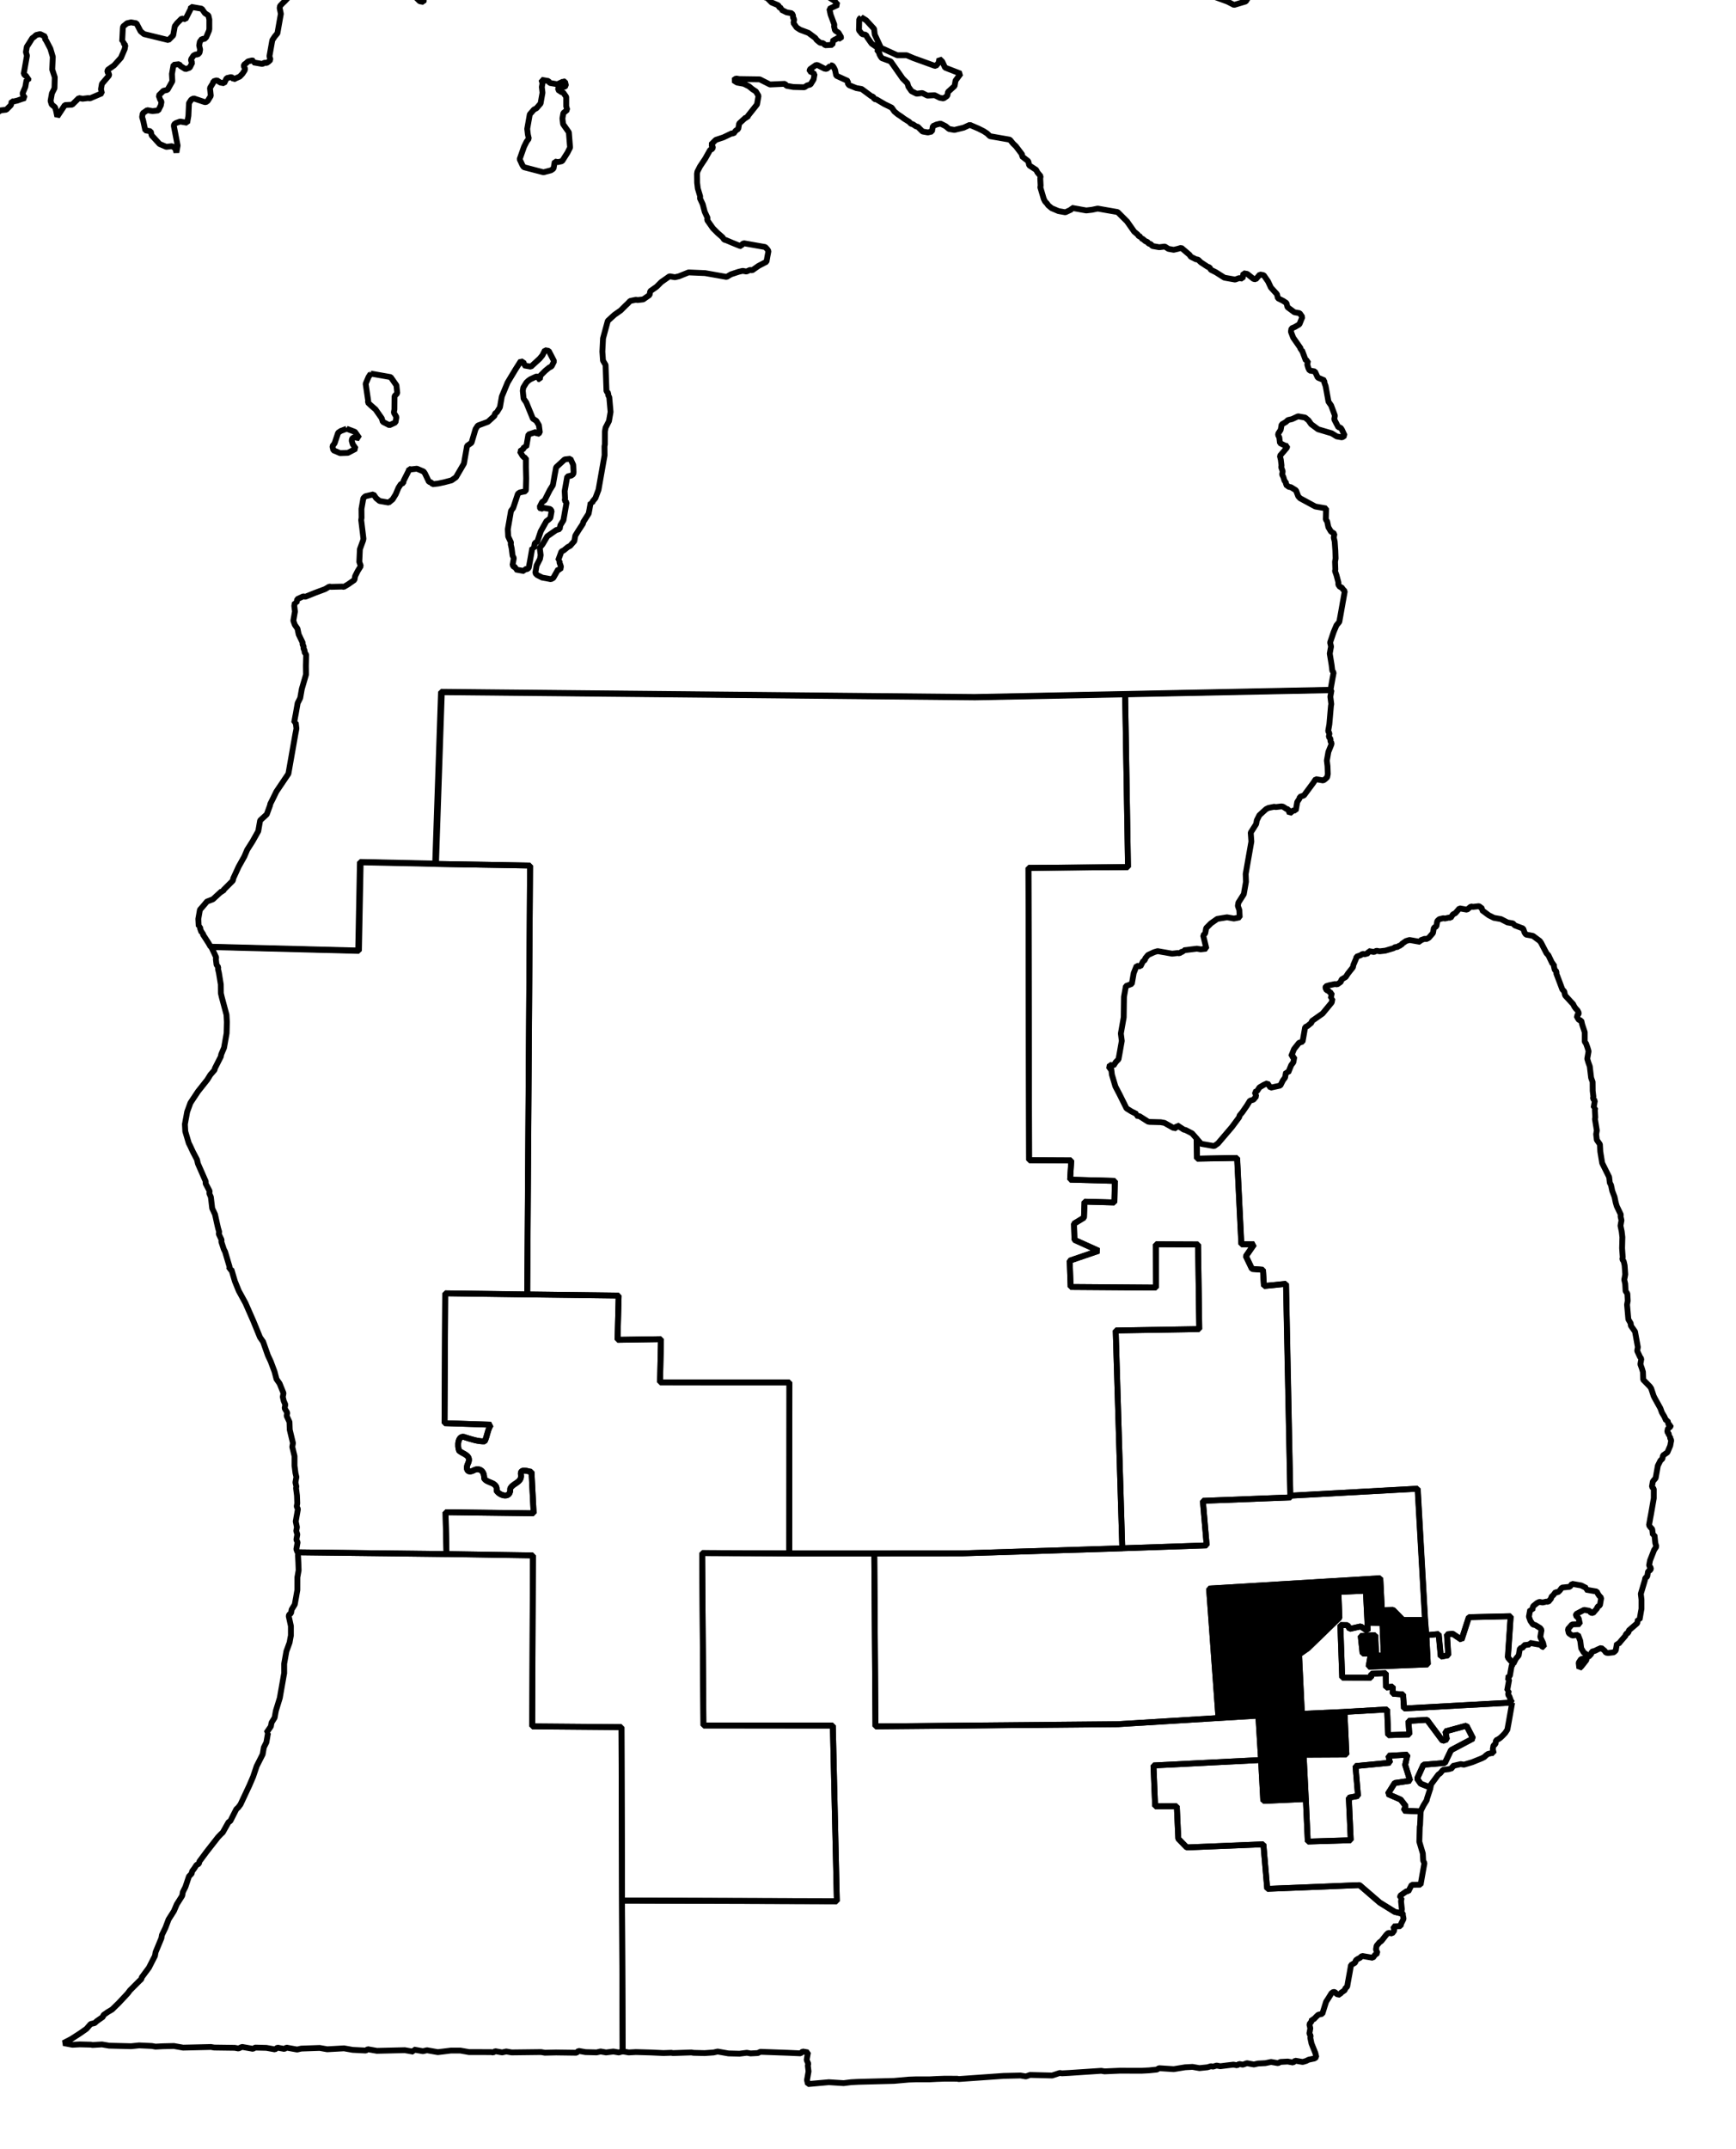 <?xml version="1.0" encoding="UTF-8" standalone="no"?>
<!-- Created with Inkscape (http://www.inkscape.org/) -->

<svg
   xmlns:dc="http://purl.org/dc/elements/1.1/"
   xmlns:cc="http://creativecommons.org/ns#"
   xmlns:rdf="http://www.w3.org/1999/02/22-rdf-syntax-ns#"
   xmlns:svg="http://www.w3.org/2000/svg"
   xmlns="http://www.w3.org/2000/svg"
   xmlns:sodipodi="http://sodipodi.sourceforge.net/DTD/sodipodi-0.dtd"
   xmlns:inkscape="http://www.inkscape.org/namespaces/inkscape"
   width="27.992mm"
   height="34.643mm"
   viewBox="0 0 99.184 122.752"
   id="svg3885"
   version="1.1"
   inkscape:version="0.91 r"
   sodipodi:docname="11.svg">
  <defs
     id="defs3887" />
  <sodipodi:namedview
     id="base"
     pagecolor="#ffffff"
     bordercolor="#666666"
     borderopacity="1.0"
     inkscape:pageopacity="0.0"
     inkscape:pageshadow="2"
     inkscape:zoom="3.3362563"
     inkscape:cx="143.30878"
     inkscape:cy="83.654096"
     inkscape:document-units="px"
     inkscape:current-layer="layer1"
     showgrid="false"
     inkscape:window-width="2560"
     inkscape:window-height="1388"
     inkscape:window-x="0"
     inkscape:window-y="0"
     inkscape:window-maximized="1"
     fit-margin-top="1"
     fit-margin-left="1"
     fit-margin-right="1"
     fit-margin-bottom="1" />
  <g
     inkscape:label="Layer 1"
     inkscape:groupmode="layer"
     id="layer1"
     transform="translate(-90.867,-482.792)">
    <path
       style="font-style:normal;font-weight:400;font-size:34.375px;font-family:'MS Shell Dlg 2';opacity:1;fill:none;fill-opacity:1;fill-rule:evenodd;stroke:#000000;stroke-width:0.333;stroke-linecap:square;stroke-linejoin:bevel;stroke-miterlimit:4;stroke-dasharray:none;stroke-opacity:1"
       d="m 68.245,417.298 -0.433,0.114 -0.308,-0.054 -0.346,0.161 -0.253,0.177 -0.248,0.147 -0.422,0.053 -0.362,-0.286 -0.594,0.308 -0.67,0.199 -0.923,0.377 -0.255,0.368 -0.145,0.101 0.107,0.114 -0.232,0.054 -0.253,0.177 -0.092,-0.018 -0.454,0.237 -0.362,0.253 -0.346,0.161 -0.156,0.163 -0.054,0.308 -0.346,0.161 -0.346,0.161 -0.092,-0.018 -0.416,0.022 -1.171,0.523 -0.022,0.123 -0.016,0.092 -0.346,0.161 -0.201,0.06 -0.107,-0.114 -0.201,0.06 -1.032,0.453 -0.485,0.232 -1.486,0.69 -1.647,0.884 -0.724,0.507 -0.125,0.168 0.054,0.232 -0.109,0.076 -0.454,0.237 -0.177,0.286 0.085,0.237 0.109,-0.076 0.346,0.378 -0.109,0.076 -0.016,0.092 0.616,0.109 0.177,0.253 -0.038,0.215 -0.016,0.092 0.692,0.217 0.648,-0.076 0.253,-0.177 1.032,-0.453 0.201,-0.06 0.452,-0.047 0.454,-0.237 1.702,-0.652 0.27,-0.27 -0.885,0.161 -0.308,-0.054 -0.199,-0.13 0.038,-0.215 0.194,-0.378 0.708,-0.415 0.125,-0.168 0.362,-0.253 0.907,-0.284 0.416,-0.022 0.454,-0.237 0.324,-0.038 0.329,-0.069 1.01,-0.33 1.032,-0.453 1.718,-1.284 0.114,-0.107 0.033,-0.185 -0.071,-0.139 0.016,-0.092 0.038,-0.215 0.147,-0.291 1.064,-0.637 0.523,-0.447 0.4,-0.469 0.125,-0.168 0.237,-0.085 0.433,-0.114 0.114,-0.107 0.054,-0.308 -0.06,-0.201 z"
       id="path4159"
       inkscape:connector-curvature="0" />
    <path
       style="font-style:normal;font-weight:400;font-size:34.375px;font-family:'MS Shell Dlg 2';opacity:1;fill:none;fill-opacity:1;fill-rule:evenodd;stroke:#000000;stroke-width:0.333;stroke-linecap:square;stroke-linejoin:bevel;stroke-miterlimit:4;stroke-dasharray:none;stroke-opacity:1"
       d="m 79.292,437.968 -0.201,0.06 -1.577,-0.056 -0.101,-0.145 -0.4,-0.07 -0.092,-0.018 -0.545,0.031 -0.4,-0.071 -0.447,0.016 -0.509,0.006 -0.145,0.101 -0.092,-0.018 -0.215,-0.038 -0.033,0.185 -0.514,0.036 -0.123,-0.021 -1.07,0.129 -0.232,0.054 -0.324,0.038 -0.185,-0.032 -0.123,-0.021 -0.454,0.237 -0.237,0.085 -0.016,0.092 -0.016,0.092 -0.13,0.199 -0.232,0.054 -0.67,0.199 -0.185,-0.032 -0.27,0.27 -0.114,0.107 -0.464,0.109 -0.691,0.322 -0.34,0.13 -0.206,0.09 -0.139,0.071 -0.454,0.237 -0.286,0.362 -0.509,0.545 -0.022,0.123 -0.125,0.168 -0.145,0.101 -0.054,0.308 -0.016,0.092 -0.092,-0.018 -0.13,0.199 -0.27,0.27 -0.27,0.27 -0.239,0.275 -0.518,0.416 -0.476,0.36 -0.109,0.076 -0.123,-0.021 -0.438,0.145 -0.248,0.147 -0.092,-0.018 -0.022,0.123 -0.092,-0.018 -0.123,-0.021 -0.016,0.092 -0.092,-0.018 -0.215,-0.038 -0.362,0.254 -0.471,0.33 -0.632,0.523 -0.4,0.469 -0.255,0.367 -0.123,-0.021 -0.223,0.183 -0.215,-0.038 -0.454,0.237 -0.27,0.27 -0.4,0.469 -0.215,-0.038 -0.362,0.253 -0.217,0.152 -0.27,0.27 -0.114,0.107 -0.054,0.308 -0.054,0.308 -0.016,0.092 -0.123,-0.021 -0.016,0.092 -0.168,0.415 -0.147,0.291 -0.286,0.362 -0.27,0.27 -0.223,0.183 -0.34,0.13 -0.237,0.085 -0.4,-0.071 -0.101,-0.145 -0.092,-0.018 -0.237,0.085 -0.109,0.076 -0.232,0.054 -0.022,0.123 -0.092,-0.018 -0.324,0.038 -0.109,0.076 -0.123,-0.021 -0.185,-0.032 -0.199,-0.13 0.016,-0.092 -0.092,-0.018 -0.123,-0.021 -0.092,-0.018 -0.27,0.27 -0.509,0.545 -0.395,0.438 -0.291,0.393 -0.016,0.092 -0.492,0.453 -0.109,0.076 -0.346,0.161 -0.594,0.308 -0.109,0.076 -0.123,-0.021 -0.022,0.123 -0.324,0.038 -0.223,0.183 -0.139,0.071 -0.201,0.06 -0.145,0.101 -0.547,0.221 -0.016,0.092 -0.901,0.254 -0.346,0.161 -0.092,-0.018 -0.539,-4.2e-4 -0.092,-0.018 -0.431,-0.076 -0.092,-0.018 -0.308,-0.054 -0.237,0.085 -0.201,0.06 -0.123,-0.021 -0.438,0.145 -0.092,-0.018 -0.34,0.13 -0.237,0.085 -0.433,0.114 -0.308,-0.054 0.016,-0.092 -0.107,-0.114 -0.378,-0.194 -0.215,-0.038 -0.637,0.015 -0.324,0.038 -0.746,0.091 -0.232,0.054 -0.324,0.038 -0.114,0.107 -0.109,0.076 -0.577,0.216 -0.362,0.253 -0.092,-0.018 -0.27,0.27 -0.509,0.545 -0.016,0.092 -0.123,-0.021 -0.13,0.199 -0.109,0.076 -0.022,0.123 -0.156,0.163 -0.223,0.183 -0.253,0.177 -0.362,0.253 -0.248,0.147 -0.114,0.107 -0.248,0.147 -0.147,0.291 -0.708,0.415 -0.346,0.161 -1.102,0.313 -1.215,0.23 -1.448,0.475 -0.232,0.054 -0.114,0.107 -0.232,0.054 -0.8,0.398 -0.409,-0.199 -0.438,0.145 -0.362,0.254 -0.594,0.308 -0.476,0.36 0.076,0.109 -0.016,0.092 0.101,0.145 0.06,0.201 0.092,0.018 0.101,0.145 -0.016,0.092 -0.016,0.092 0.092,0.018 0.092,0.018 0.248,-0.147 0.092,0.018 0.145,-0.101 0.092,0.018 0.092,0.018 -0.022,0.123 0.123,0.021 0.038,-0.215 0.038,-0.215 0.092,0.018 0.109,-0.076 0.123,0.021 -0.016,0.092 -0.022,0.123 0.092,0.018 0.092,0.018 0.183,0.223 -0.022,0.123 -0.016,0.092 -0.016,0.092 -0.022,0.123 -0.109,0.076 -0.016,0.092 0.092,0.018 0.109,-0.076 0.107,0.114 0.109,-0.076 0.092,0.018 0.123,0.021 0.092,0.018 0.016,-0.092 0.022,-0.123 0.092,0.018 0.101,0.145 -0.156,0.163 0.123,0.021 -0.022,0.123 -0.016,0.092 0.092,0.018 0.076,0.109 0.139,-0.071 0.185,0.032 0.123,0.021 0.109,-0.076 0.092,0.018 -0.016,0.092 0.215,0.038 0.092,0.018 -0.016,0.092 0.085,0.237 0.13,0.34 -0.016,0.092 0.215,0.038 0.071,0.139 -0.016,0.092 -0.092,-0.018 -0.016,0.092 0.071,0.139 0.215,0.038 -0.016,0.092 -0.016,0.092 0.038,0.324 0.215,0.038 0.071,0.139 -0.033,0.185 0.101,0.145 -0.016,0.092 -0.016,0.092 -0.022,0.123 -0.016,0.092 0.054,0.232 0.092,0.018 0.107,0.114 -0.016,0.092 0.147,0.248 0.123,0.021 -0.016,0.092 -0.022,0.123 -0.016,0.092 0.076,0.109 0.092,0.018 -0.022,0.123 -0.016,0.092 0.123,0.021 0.076,0.109 -0.038,0.215 -0.092,-0.018 -0.016,0.092 0.092,0.018 -0.022,0.123 -0.016,0.092 2.484,0.85 1.101,0.416 0.199,0.13 0.185,0.032 0.594,0.232 0.123,0.021 0.692,0.217 0.599,0.201 0.809,0.27 0.384,0.163 0.092,0.018 0.123,0.021 1.285,0.449 0.215,0.038 0.092,0.018 0.199,0.13 0.784,0.233 0.901,0.286 0.415,0.168 0.692,0.217 0.092,0.018 0.902,0.286 0.414,0.168 0.907,0.255 1.885,0.65 1.101,0.416 0.092,0.018 0.215,0.038 0.092,0.018 -0.016,0.092 0.092,0.018 0.308,0.054 0.308,0.054 0.101,0.145 0.692,0.217 0.599,0.201 1.231,0.756 0.684,0.438 0.853,0.563 0.092,0.018 0.194,0.161 1.599,1.012 -0.016,0.092 0.101,0.145 0.092,0.018 0.092,0.018 0.107,0.114 0.185,0.032 0.107,0.114 0.092,0.018 0.109,-0.076 0.123,0.021 0.016,-0.092 0.022,-0.123 0.092,0.018 0.092,0.018 0.123,0.021 0.092,0.018 -0.13,0.199 -0.016,0.092 -0.022,0.123 0.092,0.018 0.092,0.018 0.145,-0.101 0.016,-0.092 0.092,0.018 -0.016,0.092 0.092,0.018 0.016,-0.092 0.139,-0.07 0.114,-0.107 0.092,0.018 0.215,0.038 0.092,0.018 0.101,0.145 -0.016,0.092 -0.016,0.092 0.092,0.018 0.109,-0.076 0.123,0.021 0.109,-0.076 0.076,0.109 0.215,0.038 0.092,0.018 0.107,0.114 -0.022,0.123 0.06,0.201 0.071,0.139 -0.016,0.092 0.123,0.021 0.092,0.018 0.092,0.018 0.107,0.114 0.185,0.032 0.016,-0.092 0.232,-0.054 0.092,0.018 0.123,0.021 0.054,-0.308 0.022,-0.123 0.033,-0.185 0.114,-0.107 0.016,-0.092 0.092,0.018 0.107,0.114 -0.022,0.123 0.076,0.109 0.109,-0.076 0.237,-0.085 0.016,-0.092 0.092,0.018 0.123,0.021 0.092,0.018 0.092,0.018 0.123,0.021 0.092,0.018 0.016,-0.092 0.114,-0.107 0.016,-0.092 0.123,0.021 0.076,0.109 0.109,-0.076 0.123,0.021 0.076,0.109 -0.022,0.123 0.06,0.201 0.101,0.145 -0.016,0.092 -0.016,0.092 0.092,0.018 0.215,0.038 0.092,0.018 0.092,0.018 0.016,-0.092 0.016,-0.092 0.022,-0.123 0.123,0.021 0.092,0.018 0.071,0.139 0.107,0.114 -0.016,0.092 0.092,0.018 0.109,-0.076 0.107,0.114 0.092,0.018 0.071,0.139 0.123,0.021 -0.016,0.092 0.076,0.109 0.092,0.018 0.016,-0.092 0.232,-0.054 0.092,0.018 0.145,-0.101 0.109,-0.076 0.016,-0.092 0.092,0.018 0.123,0.021 -0.016,0.092 0.185,0.032 0.199,0.13 0.346,0.378 0.123,0.021 -0.022,0.123 -0.016,0.092 -0.016,0.092 0.092,0.018 0.109,-0.076 0.016,-0.092 0.123,0.021 0.092,0.018 0.199,0.13 -0.016,0.092 0.092,0.018 0.232,-0.054 0.324,-0.038 0.114,-0.107 0.109,-0.076 0.123,0.021 0.092,0.018 -0.016,0.092 -0.022,0.123 -0.016,0.092 0.092,0.018 0.199,0.13 0.092,0.018 0.016,-0.092 0.123,0.021 0.092,0.018 0.076,0.109 0.123,0.021 0.092,0.018 -0.06,-0.201 0.114,-0.107 0.092,0.018 0.123,0.021 0.163,0.156 0.107,0.114 -0.016,0.092 0.092,0.018 0.092,0.018 0.123,0.021 0.092,0.018 0.071,0.139 0.107,0.114 0.092,0.018 0.199,0.13 -0.022,0.123 0.092,0.018 0.092,0.018 0.145,-0.101 0.185,0.032 0.101,0.145 0.076,0.109 -0.109,0.076 -0.145,0.101 -0.016,0.092 -0.016,0.092 -0.022,0.123 0.161,0.346 -0.016,0.092 0.092,0.018 0.215,0.038 0.092,0.018 0.107,0.114 -0.022,0.123 -0.016,0.092 -0.016,0.092 -0.123,-0.021 -0.022,0.123 -0.109,0.076 -0.016,0.092 -0.237,0.085 -0.147,0.291 -0.109,0.076 -0.161,0.194 -0.016,0.092 -0.092,-0.018 -0.109,0.076 -0.022,0.123 -0.016,0.092 0.054,0.232 0.092,0.018 0.199,0.13 0.092,0.018 0.123,0.021 -0.016,0.092 -0.022,0.123 0.076,0.109 0.076,0.109 0.101,0.145 0.092,0.018 0.114,-0.107 0.123,0.021 -0.022,0.123 0.092,0.018 0.092,0.018 0.123,0.021 0.092,0.018 0.092,0.018 0.022,-0.123 0.123,0.021 0.109,-0.076 0.016,-0.092 0.092,0.018 0.123,0.021 0.114,-0.107 0.092,0.018 0.123,0.021 0.092,0.018 0.016,-0.092 0.092,0.018 0.139,-0.07 0.092,0.018 -0.016,0.092 0.092,0.018 0.085,0.237 -0.033,0.185 -0.022,0.123 -0.123,-0.021 -0.016,0.092 0.123,0.021 0.092,0.018 0.076,0.109 0.123,0.021 0.071,0.139 0.076,0.109 0.139,-0.07 0.092,0.018 0.092,0.018 0.215,0.038 0.114,-0.107 0.123,0.021 -0.022,0.123 0.206,-0.09 0.123,0.021 0.092,0.018 -0.022,0.123 0.092,0.018 0.123,0.021 0.206,-0.09 0.123,0.021 0.071,0.139 0.092,0.018 -0.016,0.092 0.107,0.114 -0.038,0.215 0.147,0.248 0.107,0.114 0.168,0.125 0.123,0.021 0.071,0.139 0.308,0.054 0.092,0.018 0.107,0.114 -0.016,0.092 -0.145,0.101 0.107,0.114 0.092,0.018 0.27,0.27 0.076,0.109 0.123,0.021 -0.038,0.215 -0.324,0.038 -0.016,0.092 -0.145,0.101 -0.416,0.022 -0.016,0.092 0.071,0.139 -0.109,0.076 0.054,0.232 0.123,0.021 0.168,0.125 0.069,0.329 0.168,0.125 -0.022,0.123 0.107,0.114 0.185,0.032 0.085,0.237 -0.016,0.092 0.076,0.109 -0.022,0.123 -0.016,0.092 -0.016,0.092 -0.114,0.107 -0.139,0.071 -0.016,0.092 -0.022,0.123 -0.033,0.185 -0.022,0.123 -0.109,0.076 -0.215,-0.038 -0.076,-0.109 -0.308,-0.054 -0.092,-0.018 -0.033,0.185 0.163,0.156 0.107,0.114 0.076,0.109 0.194,0.161 0.076,0.109 -0.016,0.092 -0.022,0.123 -0.033,0.185 0.038,0.324 0.085,0.237 0.092,0.018 -0.016,0.092 -0.022,0.123 -0.016,0.092 -0.016,0.092 -0.022,0.123 -0.248,0.147 -0.022,0.123 0.123,0.021 -0.016,0.092 -0.139,0.071 -0.022,0.123 -0.217,0.152 -0.123,-0.021 -0.114,0.107 -0.016,0.092 -0.016,0.092 -0.215,-0.038 -0.038,0.215 -0.109,0.076 -0.092,-0.018 -0.038,0.215 -0.016,0.092 -0.038,0.215 0.076,0.109 0.071,0.139 0.123,0.021 -0.016,0.092 -0.038,0.215 -0.232,0.054 -0.016,0.092 0.071,0.139 -0.016,0.092 -0.109,0.076 -0.114,0.107 -0.123,-0.021 -0.016,0.092 0.107,0.114 -0.022,0.123 -0.139,0.07 -0.109,0.076 -0.038,0.215 -0.016,0.092 0.092,0.018 0.139,-0.071 0.092,0.018 0.016,-0.092 0.092,0.018 -0.016,0.092 0.107,0.114 0.185,0.032 -0.022,0.123 -0.016,0.092 0.123,0.021 0.109,-0.076 0.092,0.018 0.038,-0.215 0.123,0.021 0.092,0.018 0.215,0.038 0.092,0.018 0.109,-0.076 0.237,-0.085 0.071,0.139 0.123,0.021 0.092,0.018 0.092,0.018 0.022,-0.123 0.194,0.161 0.092,0.018 0.145,-0.101 0.016,-0.092 0.201,-0.06 0.022,-0.123 0.139,-0.07 0.255,-0.367 0.237,-0.085 0.016,-0.092 0.109,-0.076 0.145,-0.101 0.092,0.018 0.092,0.018 -0.022,0.123 0.199,0.13 -0.016,0.092 0.362,0.286 -0.016,0.092 -0.022,0.123 0.091,0.206 0.092,0.018 0.054,0.232 -0.016,0.092 -0.147,0.291 -0.092,-0.018 -0.022,0.123 -0.016,0.092 -0.016,0.092 -0.145,0.101 -0.147,0.291 -0.092,-0.018 -0.156,0.163 -0.022,0.123 -0.033,0.185 -0.092,-0.018 -0.13,0.199 -0.038,0.215 0.092,0.018 -0.016,0.092 -0.016,0.092 -0.092,-0.018 -0.161,0.194 -0.016,0.092 -0.022,0.123 -0.016,0.092 -0.016,0.092 -0.022,0.123 -0.016,0.092 -0.092,-0.018 -0.13,0.199 -0.016,0.092 0.092,0.018 -0.016,0.092 -0.022,0.123 -0.109,0.076 -0.016,0.092 0.092,0.018 -0.022,0.123 -0.016,0.092 -0.232,0.054 -0.022,0.123 -0.092,-0.018 -0.016,0.092 0.123,0.561 -0.016,0.092 -0.016,0.092 0.092,0.018 0.092,0.018 0.101,0.145 0.076,0.109 0.215,0.038 -0.016,0.092 0.092,0.018 -0.022,0.123 0.092,0.018 0.123,0.021 0.092,0.018 -0.016,0.092 0.076,0.109 0.177,0.253 -0.016,0.092 0.038,0.324 0.123,0.021 0.092,0.018 -0.022,0.123 0.092,0.018 -0.016,0.092 -0.016,0.092 0.123,0.021 0.109,-0.076 0.076,0.109 0.215,0.038 0.092,0.018 0.123,0.021 0.092,0.018 0.071,0.139 0.523,0.092 -0.177,-0.253 -0.076,-0.109 -0.071,-0.139 -0.107,-0.114 0.038,-0.215 0.033,-0.185 0.022,-0.123 0.156,-0.163 0.022,-0.123 0.016,-0.092 0.109,-0.076 0.147,-0.291 0.022,-0.123 0.016,-0.092 0.139,-0.071 0.223,-0.183 0.016,-0.092 0.123,0.021 0.239,-0.275 0.27,-0.27 0.13,-0.199 0.378,-0.346 0.308,-0.485 0.702,-0.923 0.509,-0.545 0.054,-0.308 0.054,-0.308 0.022,-0.123 0.092,0.018 0.016,-0.092 0.4,-0.469 0.177,-0.286 0.163,-0.384 0.038,-0.215 0.109,-0.076 0.27,-0.27 0.13,-0.199 0.177,-0.286 0.125,-0.168 0.362,-0.253 0.147,-0.291 0.022,-0.123 -0.092,-0.018 -0.076,-0.109 0.038,-0.215 0.016,-0.092 0.277,-0.491 0.016,-0.092 0.253,-0.177 0.016,-0.092 0.34,-0.67 0.168,-0.415 0.395,-0.978 0.016,-0.092 0.261,-0.398 0.324,-0.578 0.147,-0.291 0.123,0.021 0.147,-0.291 0.147,-0.291 0.21,-0.471 0.114,-0.107 0.016,-0.092 0.016,-0.092 0.092,0.018 0.177,-0.286 0.114,-0.107 0.125,-0.168 0.346,-0.161 0.362,-0.254 0.324,-0.038 0.27,-0.27 0.022,-0.123 0.016,-0.092 0.092,0.018 0.232,-0.054 0.237,-0.085 0.201,-0.06 -0.076,-0.109 -0.071,-0.139 0.163,-0.384 0.038,-0.215 0.033,-0.185 0.092,0.018 0.022,-0.123 -0.092,-0.018 0.016,-0.092 -0.092,-0.018 -0.107,-0.114 0.038,-0.215 0.054,-0.308 0.016,-0.092 0.038,-0.215 0.038,-0.215 -0.06,-0.201 0.038,-0.215 0.016,-0.092 0.13,-0.199 0.177,-0.286 0.109,-0.076 0.114,-0.107 0.232,-0.054 0.291,0.146 -0.022,0.123 0.076,0.109 0.237,0.454 0.139,0.469 -0.033,0.724 0.145,0.438 -0.016,0.632 -0.147,0.291 -0.076,0.431 0.06,0.201 0.194,0.161 0.06,0.201 0.069,0.329 0.433,-0.654 0.416,-0.022 0.384,-0.377 0.215,0.038 0.324,-0.038 0.092,0.018 0.686,-0.292 -0.054,-0.232 0.016,-0.092 0.038,-0.215 0.4,-0.469 0.016,-0.092 -0.107,-0.114 0.022,-0.123 0.362,-0.253 0.394,-0.438 0.215,-0.501 0.038,-0.215 -0.107,-0.114 0.016,-0.092 -0.092,-0.018 0.038,-0.755 0.016,-0.092 0.223,-0.183 0.232,-0.054 0.092,0.018 0.215,0.038 0.237,0.454 0.194,0.161 1.399,0.342 0.27,-0.27 0.092,-0.523 0.125,-0.168 0.27,-0.27 0.215,0.038 0.147,-0.291 0.147,-0.291 0.022,-0.123 0.308,0.054 0.308,0.054 0.177,0.253 0.199,0.13 0.054,0.232 -4.1e-4,0.539 -0.016,0.092 -0.163,0.384 -0.114,0.107 -0.123,-0.021 -0.125,0.168 -0.038,0.215 0.054,0.232 -0.033,0.185 -0.114,0.107 -0.092,-0.018 -0.139,0.071 -0.13,0.199 -0.016,0.092 0.076,0.109 -0.147,0.291 -0.237,0.085 -0.286,-0.177 -0.076,-0.109 -0.324,0.038 -0.092,0.523 0.022,0.416 -0.277,0.491 -0.232,0.054 -0.27,0.27 0.085,0.237 0.076,0.109 -0.038,0.215 -0.147,0.291 -0.324,0.038 -0.308,-0.054 -0.253,0.177 -0.038,0.215 0.06,0.201 0.123,0.561 0.308,0.054 0.054,0.232 0.107,0.114 0.346,0.378 0.384,0.163 0.324,-0.038 0.199,0.13 0.054,0.232 0.07,-0.4 -0.216,-1.117 0.016,-0.092 0.109,-0.076 0.237,-0.085 0.308,0.054 0.092,0.018 0.07,-0.4 0.033,-0.724 0.13,-0.199 0.139,-0.07 0.599,0.201 0.092,0.018 0.109,-0.076 0.177,-0.286 -0.047,-0.453 0.177,-0.286 0.017,-0.092 0.201,-0.06 0.199,0.13 0.215,0.038 0.146,-0.292 0.232,-0.054 0.092,0.018 0.076,0.109 0.139,-0.07 0.206,-0.09 0.156,-0.163 0.13,-0.199 0.018,-0.092 -0.071,-0.139 0.018,-0.092 0.109,-0.076 0.114,-0.107 0.232,-0.054 0.092,0.018 -0.018,0.092 0.123,0.021 0.4,0.07 0.109,-0.076 0.123,0.021 0.109,-0.076 0.114,-0.107 -0.06,-0.201 0.147,-0.831 0.018,-0.092 0.13,-0.199 0.161,-0.194 0.054,-0.308 0.087,-0.492 0.038,-0.215 0.018,-0.092 -0.069,-0.329 0.021,-0.123 0.156,-0.163 0.114,-0.107 0.664,-0.708 0.206,-0.09 0.34,-0.13 0.107,0.114 0.185,0.032 0.123,0.021 0.018,-0.092 0.147,-0.291 0.092,0.018 0.253,-0.177 0.215,0.038 0.384,0.163 0.215,0.038 0.092,0.018 0.215,0.038 0.018,-0.092 0.092,0.018 0.109,-0.076 0.253,-0.177 0.215,0.038 0.416,-0.022 0.422,-0.053 0.123,0.021 0.286,0.177 0.999,0.271 0.092,0.018 0.123,0.021 0.654,0.433 0.384,0.163 0.27,0.27 0.215,0.038 0.018,-0.092 -0.071,-0.139 -0.199,-0.13 -0.076,-0.109 0.021,-0.123 0.147,-0.291 0.27,-0.27 0.217,-0.152 0.021,-0.123 0.215,0.038 0.092,0.018 0.232,-0.054 0.092,0.018 0.123,0.021 0.308,0.054 0.201,-0.06 0.038,-0.215 0.232,-0.054 0.114,-0.107 0.409,0.199 0.384,0.163 0.215,0.038 0.308,0.054 0.185,0.032 0.215,0.038 0.523,0.092 0.185,0.032 0.485,-0.232 0.13,-0.199 0.147,-0.291 0.648,-0.616 0.038,-0.215 0.146,-0.291 0.018,-0.092 0.27,-0.27 0.509,-0.545 0.161,-0.194 0.378,-0.346 0.13,-0.199 0.109,-0.076 0.139,-0.07 0.114,-0.107 0.109,-0.076 0.123,0.021 0.092,0.018 0.324,-0.038 0.092,0.018 0.491,0.277 0.092,0.018 0.156,-0.163 0.021,-0.123 0.217,-0.152 0.308,0.054 0.291,0.146 0.123,0.021 -0.018,0.092 0.147,0.248 0.346,-0.161 0.139,-0.07 0.109,-0.076 0.215,0.038 0.092,0.018 0.092,0.018 0.308,0.054 0.469,0.4 0.092,0.018 0.199,0.13 0.308,0.054 0.215,0.038 0.092,0.018 0.215,0.038 0.308,0.054 0.076,0.109 0.092,0.018 0.101,0.145 0.152,0.217 0.139,-0.071 0.746,-0.091 0.308,0.054 0.215,0.038 0.27,0.27 0.292,0.147 0.163,0.156 0.215,0.038 0.523,0.092 0.292,0.147 0.476,0.179 0.194,0.161 0.275,0.239 0.362,0.286 0.706,0.854 0.291,0.686 0.123,0.021 0.27,0.27 0.384,0.163 0.071,0.139 0.123,0.021 -0.018,0.092 0.291,0.147 0.092,0.018 0.215,0.038 0.071,0.139 -0.018,0.092 0.076,0.109 -0.038,0.215 0.177,0.253 0.199,0.13 0.476,0.179 0.393,0.291 0.076,0.109 0.194,0.161 0.185,0.032 0.107,0.114 0.416,-0.022 0.038,-0.215 0.018,-0.092 0.092,0.018 0.145,-0.101 0.092,0.018 0.092,0.018 0.018,-0.092 -0.147,-0.248 -0.199,-0.13 -0.054,-0.232 0.018,-0.092 -0.216,-0.578 -0.069,-0.329 0.139,-0.07 0.346,-0.161 -0.107,-0.114 -0.076,-0.109 -0.286,-0.177 0.018,-0.092 -0.177,-0.253 0.018,-0.092 0.194,-0.378 0.13,-0.199 0.438,-0.145 0.123,0.021 0.092,0.018 0.092,0.018 0.018,-0.092 0.018,-0.092 -0.092,-0.018 -0.016,-0.447 -0.036,-0.514 0.021,-0.123 -0.038,-0.324 0.125,-0.168 0.177,-0.286 0.021,-0.123 0.201,-0.06 0.139,-0.071 0.092,0.018 0.076,0.109 0.393,0.291 0.368,0.255 0.092,0.018 0.431,0.076 0.125,-0.168 0.329,-0.069 0.362,0.286 0.107,0.114 0.131,0.34 0.047,0.453 -0.07,0.4 -0.018,0.092 0.071,0.139 0.092,0.018 0.237,-0.085 -0.022,-0.416 0.13,-0.199 0.4,0.07 0.123,0.021 -0.021,0.123 -0.018,0.092 0.076,0.109 0.194,0.161 0.168,0.125 0.362,-0.253 0.107,0.114 0.109,0.463 0.415,0.168 0.637,0.525 0.454,-0.237 0.018,-0.092 0.232,-0.054 0.021,-0.123 0.248,-0.147 0.206,-0.09 0.755,0.038 0.308,0.054 0.018,-0.092 0.185,0.032 0.27,-0.27 0.746,-0.091 0.447,-0.016 0.168,0.125 0.018,-0.092 0.578,-0.216 0.561,-0.123 0.076,0.109 0.071,0.139 0.308,0.054 0.237,-0.085 1.209,0.34 0.422,-0.053 0.156,-0.163 0.729,0.002 0.502,0.215 0.092,0.018 0.13,-0.199 0.561,-0.123 0.092,0.018 -0.021,0.123 0.292,0.147 0.414,0.168 0.092,0.018 0.177,0.253 0.092,0.018 0.109,-0.076 0.215,0.038 0.092,0.018 0.107,0.114 0.291,0.146 0.308,0.054 0.109,-0.076 0.438,-0.145 0.215,0.038 0.215,0.038 0.4,0.07 0.232,-0.054 0.563,-0.313 0.561,0.416 1.014,0.369 0.378,0.194 0.67,-0.199 0.13,-0.199 0.161,-0.194 0.503,-1.054 0.114,-0.107 0.163,-0.384 -0.076,-0.109 -0.054,-0.232 -0.215,-0.038 -0.092,-0.018 -0.793,-0.362 -0.183,-0.223 -0.016,-0.447 -0.038,-0.324 -0.161,-0.346 -0.308,-0.054 -0.06,-0.201 -0.101,-0.145 -0.06,-0.201 -0.054,-0.232 -0.324,0.038 -0.415,-0.168 -0.147,-0.248 -0.215,-0.038 -0.438,0.145 -0.847,-0.054 -0.329,0.069 -0.032,0.185 -0.114,0.107 -0.539,-4.2e-4 -0.324,0.038 -0.199,-0.13 -0.27,-0.27 -0.384,-0.163 -0.13,0.199 0.167,0.854 0.346,0.378 0.378,0.194 0.221,0.547 0.047,0.453 -0.156,0.163 -0.13,0.199 -0.27,0.27 -0.168,-0.125 -0.308,-0.054 -0.339,-0.599 -0.291,-0.146 -0.348,0.891 -0.139,0.071 -0.092,-0.018 -0.4,-0.071 -0.237,-0.454 -0.308,-0.054 -0.123,-0.021 -0.071,-0.139 -0.06,-0.201 -0.101,-0.145 -0.114,0.107 -0.324,0.038 -0.523,-0.092 -0.253,-0.362 -0.454,-0.302 -0.36,-0.476 -0.147,-0.248 -0.292,-0.147 -0.107,-0.114 0.038,-0.215 0.038,-0.215 0.156,-0.163 0.13,-0.199 0.346,-0.161 0.092,0.018 0.156,-0.163 -0.684,-0.438 -0.632,-0.016 -0.092,-0.018 -0.076,-0.109 -0.178,-0.253 -0.054,-0.232 -0.09,-0.206 -0.163,-0.156 -0.545,0.031 -0.308,-0.054 -0.092,-0.018 -0.123,-0.021 -0.255,0.368 -0.139,0.07 -0.346,0.161 -0.092,-0.018 -0.199,-0.13 -0.185,-0.032 -0.177,-0.253 0.018,-0.092 0.054,-0.308 -0.016,-0.447 0.271,-0.46 0.253,-0.177 0.561,-0.123 0.201,-0.06 0.123,0.021 0.308,0.054 0.076,0.109 0.071,0.139 0.123,0.021 0.223,-0.183 0.139,-0.071 0.206,-0.09 0.156,-0.163 0.168,-0.415 -0.346,-0.378 -0.091,-1.285 0.217,-0.152 -0.232,-0.485 -0.33,-1.01 -0.214,-1.307 0.373,-1.394 0.277,-1.03 -0.161,-0.346 -0.076,-0.109 -0.054,-0.232 -0.215,-0.038 -0.092,-0.018 -0.237,0.085 -0.232,0.054 -0.185,-0.032 -0.377,-0.384 -0.547,0.221 -0.61,0.94 -0.13,0.199 -0.232,0.054 -0.4,-0.07 -0.215,-0.038 -0.4,-0.071 -0.076,-0.109 -0.107,-0.114 -0.185,-0.032 -0.539,-4.1e-4 -0.346,0.161 -0.018,0.092 -0.092,-0.018 -0.123,-0.021 -0.308,-0.054 -0.492,0.453 -0.416,0.561 0.199,0.13 -0.038,0.215 -0.07,0.4 -0.253,0.177 -0.109,0.076 -0.199,-0.13 -0.071,-0.139 -0.237,0.085 -0.956,0.561 -0.362,-0.286 -0.254,-0.362 -0.199,-0.13 -0.27,-0.27 -0.038,-0.324 -0.076,-0.109 -0.253,-0.362 -0.54,-4.2e-4 -0.4,-0.071 -0.237,0.085 -0.702,0.384 -0.816,0.491 -0.67,0.199 -0.545,0.031 -0.308,-0.054 -0.161,-0.346 -0.13,-0.34 -0.34,0.13 -0.329,0.069 -0.215,-0.038 -0.215,-0.038 -0.071,-0.139 -0.275,-0.239 -0.054,-0.232 -0.232,0.054 -0.13,0.199 -0.324,0.038 -0.329,0.069 -0.523,-0.092 -0.194,-0.161 -0.168,-0.125 -0.36,-0.476 -0.054,-0.232 -0.038,-0.324 0.038,-0.215 0.217,-0.152 0.346,-0.161 0.018,-0.092 -0.054,-0.232 -0.022,-0.416 -0.161,-0.346 -5.9e-4,-0.539 -0.015,-0.637 0.163,-1.463 0.054,-0.308 -0.038,-0.324 0.163,-0.384 0.308,-0.485 0.395,-0.438 0.639,-0.744 -0.308,-0.054 -0.416,0.022 -0.422,0.053 -0.485,0.232 -0.525,0.098 -2.1,-0.148 -1.302,0.183 -0.329,0.069 -0.686,0.292 -1.502,0.782 -2.208,1.007 -0.525,0.098 -0.123,-0.021 -0.514,0.036 -0.956,0.022 -0.123,-0.021 -0.616,-0.108 -0.4,-0.071 -0.422,0.053 -0.863,0.038 -0.637,0.015 -0.092,-0.018 -0.215,-0.038 -0.615,-0.108 -0.923,-0.163 -0.4,-0.071 -0.308,-0.054 -0.885,0.161 -0.577,0.216 -0.855,0.167 -0.771,0.054 -0.784,0.306 -0.433,0.114 -0.215,-0.038 -0.215,-0.038 -0.33,-0.471 -0.438,0.145 -0.518,0.416 -3.226,2.097 -0.34,0.13 -0.454,0.237 -0.923,0.377 -0.092,-0.018 -0.308,-0.054 -0.215,-0.038 -0.239,0.275 -0.038,0.215 -0.177,0.286 -0.092,-0.018 -0.509,0.545 -0.724,0.507 -0.556,0.632 -0.185,-0.032 -0.199,-0.13 0.038,-0.215 -0.022,-0.416 -0.123,-0.021 -0.109,0.076 -0.038,0.215 -0.125,0.168 -0.215,-0.038 -0.183,-0.223 0.038,-0.215 0.038,-0.215 0.139,-0.07 0.13,-0.199 0.033,-0.185 0.076,-0.431 -0.491,-0.816 -0.109,0.076 -0.237,0.085 -0.092,-0.018 -0.101,-0.145 -0.346,0.161 -0.239,0.275 0.145,0.978 0.054,0.232 0.291,0.146 -0.125,0.708 -0.038,0.215 0.054,0.232 -0.272,0.46 -0.123,-0.021 -0.076,-0.109 -0.415,-0.708 0.016,-0.092 -0.071,-0.139 -0.308,-0.054 -0.308,-0.054 -0.422,0.053 -0.286,0.362 -0.109,0.076 -0.054,0.308 -0.076,0.431 -0.447,0.016 -0.324,0.038 -0.4,-0.071 -0.092,-0.018 -0.107,-0.114 0.038,-0.215 0.016,-0.092 -0.147,-0.248 -0.291,-0.146 -0.215,-0.038 -0.232,0.054 -0.367,-0.255 -0.071,-0.139 0.109,-0.076 -0.076,-0.109 -0.085,-0.237 -0.114,-0.433 -0.085,-0.237 -0.27,-0.27 -0.599,-0.201 -0.185,-0.032 -0.253,0.177 -0.248,0.147 -0.653,0.107 -0.378,0.346 -0.223,0.183 -0.139,0.071 -0.185,-0.032 -0.33,0.069 -0.616,-0.109 -0.556,0.092 -1.07,0.129 -1.046,-0.184 -0.784,-0.233 -0.292,-0.147 0.022,-0.123 -0.123,-0.021 -0.152,-0.217 -0.123,-0.021 -0.054,-0.232 -0.092,-0.018 0.038,-0.215 0.016,-0.092 0.016,-0.092 0.206,-0.09 0.016,-0.092 0.016,-0.092 -0.071,-0.139 -0.237,-0.454 0.27,-0.27 -0.069,-0.329 -0.4,-0.07 -0.054,-0.232 -0.637,0.015 -0.194,-0.161 -0.275,-0.239 -0.038,-0.324 0.022,-0.123 0.016,-0.092 -0.123,-0.021 -0.384,-0.163 -0.194,-0.161 -0.06,-0.201 -0.232,-0.485 -0.06,-0.201 0.038,-0.215 0.016,-0.092 -0.123,-0.021 -0.071,-0.139 -0.275,-0.239 -0.071,-0.139 -0.199,-0.13 -0.27,-0.27 -0.161,-0.346 -0.098,-0.525 -0.031,-0.545 -0.054,-0.232 0.016,-0.092 -0.291,-0.147 0.022,-0.123 -0.092,-0.018 -0.254,-0.362 -0.091,-0.206 -0.185,-0.032 -0.215,-0.038 -0.215,-0.038 -0.163,-0.156 0.016,-0.092 0.016,-0.092 -0.069,-0.329 -0.071,-0.139 -0.215,-0.038 -0.022,0.123 0.091,0.206 -0.145,0.101 -0.416,0.022 -0.215,-0.038 -0.076,-0.109 -0.071,-0.139 -0.069,-0.329 0.016,-0.092 -0.022,-0.416 -0.092,-0.018 -0.248,0.147 -0.215,-0.038 -0.168,-0.125 -0.107,-0.114 0.145,-0.101 0.016,-0.092 -0.123,-0.021 -0.092,-0.018 -0.215,-0.038 -0.362,-0.286 0.016,-0.092 -0.232,0.054 -0.346,0.161 -0.599,-0.201 -0.27,-0.27 -0.147,-0.248 -0.308,-0.054 -0.853,-0.024 -0.324,0.038 -0.109,0.076 -0.123,-0.021 -0.308,-0.054 -0.092,-0.018 -0.523,-0.092 -0.185,-0.032 -0.398,-0.261 -0.308,-0.054 -0.433,0.114 -0.438,0.145 -0.67,0.199 -0.308,-0.054 -0.177,-0.253 -0.06,-0.201 0.746,-0.63 0.109,-0.076 0.163,-0.384 0.145,-0.101 -0.215,-0.038 0.016,-0.092 -0.232,0.054 -0.223,0.183 -0.253,0.177 -0.34,0.13 -0.8,0.398 -0.232,0.054 -0.27,0.27 -0.022,0.123 -0.217,0.152 -0.237,0.085 -0.27,0.27 -0.217,0.152 -0.539,0.54 -0.239,0.275 -0.145,0.101 -0.109,0.076 -0.215,-0.038 -0.092,-0.018 -0.092,-0.018 -0.016,0.092 -0.022,0.123 -0.016,0.092 -0.038,0.215 -0.664,0.708 -0.4,0.469 -0.038,0.215 -0.215,-0.038 -0.324,0.038 -0.038,-0.324 -0.054,-0.232 -0.221,-0.547 0.022,-0.123 0.016,-0.092 0.071,-0.4 0.022,-0.123 0.071,-0.4 -0.053,-0.422 0.022,-0.123 0.139,-0.071 0.364,-0.983 0.038,-0.215 0.038,-0.215 0.016,-0.092 0.016,-0.092 0.147,-0.831 0.215,0.038 0.324,-0.038 0.114,-0.107 0.139,-0.071 0.433,-0.654 0.114,-0.107 0.016,-0.092 0.092,0.018 0.038,-0.215 0.232,-0.594 0.033,-0.185 0.147,-0.291 -0.038,-0.324 0.13,-0.199 0.016,-0.092 0.092,0.018 0.847,-0.485 0.277,-0.491 0.016,-0.092 -0.054,-0.232 0.016,-0.092 0.13,-0.199 0.161,-0.194 0.201,-0.06 0.199,0.13 0.071,0.139 -0.016,0.092 0.232,-0.054 0.147,-0.291 -0.092,-0.018 -0.071,-0.139 -0.091,-0.206 0.054,-0.308 0.022,-0.123 0.071,-0.4 0.177,-0.286 0.362,-0.253 0.109,-0.076 0.199,0.13 0.67,-0.199 0.617,-0.621 0.308,-0.485 0.109,-0.076 0.237,-0.085 0.525,-0.637 0.27,-0.27 0.109,-0.076 0.67,-0.199 0.615,-0.431 0.362,-0.254 0.232,-0.054 0.185,0.032 0.145,-0.101 0.033,-0.185 0.022,-0.123 -0.183,-0.223 -0.092,-0.018 -0.177,-0.253 -0.076,-0.109 0.038,-0.215 0.147,-0.291 0.346,-0.161 1.07,-0.129 0.523,0.092 0.215,0.038 0.163,0.156 0.199,0.13 0.215,0.038 0.362,-0.254 0.653,-0.107 0.125,-0.168 0.092,0.018 0.237,-0.085 0.378,0.194 0.145,-0.101 0.016,-0.092 -0.053,-0.961 -0.27,-0.27 -0.491,-0.277 -0.869,-0.471 z"
       id="path4157"
       inkscape:connector-curvature="0" />
    <path
       style="font-style:normal;font-weight:400;font-size:34.375px;font-family:'MS Shell Dlg 2';opacity:1;fill:none;fill-opacity:1;fill-rule:evenodd;stroke:#000000;stroke-width:0.333;stroke-linecap:square;stroke-linejoin:bevel;stroke-miterlimit:4;stroke-dasharray:none;stroke-opacity:1"
       d="m 140.073,483.781 -0.114,0.107 -0.016,0.632 0.183,0.223 0.215,0.038 0.071,0.139 0.254,0.362 0.367,0.255 -0.038,0.215 0.123,0.021 -0.018,0.092 0.071,0.139 0.076,0.109 0.507,0.185 0.178,0.253 0.507,0.724 0.27,0.27 0.06,0.201 0.177,0.253 0.291,0.146 0.324,-0.038 0.291,0.146 0.416,-0.022 0.291,0.146 0.215,0.038 0.217,-0.152 0.038,-0.215 0.378,-0.346 0.054,-0.308 0.291,-0.393 -0.891,-0.347 -0.161,-0.346 -0.163,-0.156 -0.038,0.215 -0.161,0.194 -0.092,-0.018 -1.193,-0.432 -0.384,-0.163 -0.54,-4.2e-4 -0.793,-0.362 -0.092,-0.018 -0.076,-0.109 -0.322,-0.691 -0.038,-0.324 -0.346,-0.378 -0.107,-0.114 -0.286,-0.177 z"
       id="path4155"
       inkscape:connector-curvature="0" />
    <path
       style="font-style:normal;font-weight:400;font-size:34.375px;font-family:'MS Shell Dlg 2';opacity:1;fill:none;fill-opacity:1;fill-rule:evenodd;stroke:#000000;stroke-width:0.333;stroke-linecap:square;stroke-linejoin:bevel;stroke-miterlimit:4;stroke-dasharray:none;stroke-opacity:1"
       d="m 138.315,486.549 -0.223,0.183 -0.123,-0.021 -0.378,-0.194 -0.092,-0.018 -0.145,0.101 -0.217,0.152 -0.021,0.123 0.092,0.018 0.199,0.13 -0.018,0.092 -0.038,0.215 -0.177,0.286 -0.201,0.06 -0.145,0.101 -0.632,-0.016 -0.308,-0.054 -0.092,-0.018 -0.076,-0.109 -0.863,0.038 -0.291,-0.146 -0.291,-0.147 -1.171,-0.017 -0.185,-0.032 -0.145,0.101 0.199,0.13 0.092,0.018 0.215,0.038 0.092,0.018 0.291,0.146 0.194,0.161 0.199,0.13 0.147,0.248 -0.032,0.185 -0.054,0.308 -0.53,0.668 -0.018,0.092 -0.092,-0.018 -0.378,0.346 -0.054,0.308 -0.145,0.101 -0.125,0.168 -0.092,-0.018 -0.485,0.232 -0.438,0.145 -0.27,0.27 0.107,0.114 -0.021,0.123 -0.139,0.071 -0.277,0.491 -0.302,0.454 -0.147,0.291 -0.021,0.123 0.006,0.509 0.038,0.324 0.14,0.469 -0.018,0.092 0.161,0.346 0.114,0.433 0.161,0.346 -0.021,0.123 0.33,0.471 0.27,0.27 0.275,0.239 0.101,0.145 0.092,0.018 0.384,0.163 0.415,0.168 0.092,0.018 0.018,-0.092 0.109,-0.076 0.215,0.038 1.016,0.179 0.107,0.114 0.076,0.109 -0.021,0.123 -0.018,0.092 -0.018,0.092 -0.054,0.308 -0.454,0.237 -0.362,0.253 -0.123,-0.021 -0.206,0.091 -0.215,-0.038 -0.232,0.054 -0.438,0.145 -0.248,0.147 -0.185,-0.032 -0.215,-0.038 -0.831,-0.147 -0.945,-0.04 -0.547,0.221 -0.232,0.054 -0.308,-0.054 -0.253,0.177 -0.217,0.152 -0.27,0.27 -0.362,0.253 -0.038,0.215 -0.253,0.177 -0.109,0.076 -0.324,0.038 -0.092,-0.018 -0.329,0.069 -0.156,0.163 -0.114,0.107 -0.27,0.27 -0.362,0.254 -0.378,0.346 -0.271,0.999 -0.038,0.755 0.036,0.514 0.147,0.248 0.036,1.054 0.016,0.447 0.107,0.114 -0.018,0.092 0.071,0.139 0.074,0.838 -0.092,0.523 -0.194,0.378 -0.038,0.215 -0.002,0.73 -0.021,0.123 0.005,0.509 -0.038,0.215 -0.217,1.231 -0.038,0.215 -0.054,0.308 -0.179,0.476 -0.161,0.194 -0.018,0.092 -0.092,-0.018 -0.021,0.123 -0.018,0.092 -0.038,0.215 -0.018,0.092 -0.018,0.092 -0.308,0.485 -0.018,0.092 -0.261,0.398 -0.177,0.286 -0.054,0.308 -0.239,0.275 -0.139,0.071 -0.223,0.183 -0.139,0.071 -0.185,0.507 0.092,0.018 -0.018,0.092 0.085,0.237 -0.018,0.092 -0.018,0.092 -0.123,-0.021 -0.277,0.491 -0.139,0.071 -0.092,-0.018 -0.092,-0.018 -0.308,-0.054 -0.291,-0.146 -0.107,-0.114 0.021,-0.123 0.032,-0.185 0.021,-0.123 0.194,-0.378 0.038,-0.215 -0.053,-0.422 0.161,-0.194 0.271,-0.46 0.145,-0.101 0.109,-0.076 0.253,-0.177 0.201,-0.06 0.038,-0.215 0.177,-0.286 0.179,-1.016 -0.107,-0.114 0.021,-0.123 -0.022,-0.416 0.054,-0.308 0.092,-0.523 0.232,-0.054 0.109,-0.076 0.021,-0.123 -0.022,-0.416 -0.161,-0.346 -0.324,0.038 -0.492,0.453 -0.038,0.215 -0.018,0.092 -0.018,0.092 -0.109,0.616 -0.177,0.286 -0.147,0.291 -0.147,0.291 -0.145,0.101 -0.146,0.291 0.076,0.109 0.139,-0.071 0.4,0.07 0.076,0.109 -0.018,0.092 -0.038,0.215 -0.018,0.092 -0.114,0.107 -0.109,0.076 -0.324,0.578 -0.201,0.599 -0.139,0.071 -0.054,0.308 -0.092,-0.018 -0.13,0.739 -0.018,0.092 -0.038,0.215 -0.018,0.092 -0.109,0.076 -0.123,-0.021 -0.021,0.123 -0.092,-0.018 -0.092,-0.018 -0.123,-0.021 -0.092,-0.018 -0.092,-0.018 0.021,-0.123 -0.123,-0.021 -0.076,-0.109 0.018,-0.092 0.054,-0.308 -0.071,-0.139 -0.053,-0.422 -0.054,-0.232 0.018,-0.092 -0.161,-0.346 -0.022,-0.416 0.021,-0.123 0.054,-0.308 0.054,-0.308 0.032,-0.185 0.021,-0.123 0.125,-0.168 0.27,-0.809 0.109,-0.076 0.329,-0.069 0.018,-0.092 0.016,-0.632 -0.015,-0.637 4.1e-4,-0.539 -0.092,-0.018 -0.107,-0.114 -0.147,-0.248 0.217,-0.152 0.021,-0.123 0.123,0.021 0.018,-0.092 0.018,-0.092 0.021,-0.123 0.07,-0.4 0.438,-0.145 0.071,0.139 0.145,-0.101 -0.053,-0.422 -0.147,-0.248 -0.199,-0.13 -0.377,-0.923 -0.152,-0.217 -0.047,-0.453 0.032,-0.185 0.177,-0.286 0.114,-0.107 0.109,-0.076 0.346,-0.161 0.123,0.021 -0.021,0.123 0.092,0.018 0.021,-0.123 0.018,-0.092 0.27,-0.27 0.223,-0.183 0.139,-0.07 0.147,-0.291 -0.308,-0.594 -0.215,-0.038 -0.146,0.291 -0.161,0.194 -0.378,0.346 -0.114,0.107 -0.308,-0.054 -0.092,-0.018 0.021,-0.123 -0.199,-0.13 -0.308,0.485 -0.449,0.746 -0.331,0.798 -0.054,0.308 -0.054,0.308 -0.177,0.286 -0.109,0.076 -0.021,0.123 -0.378,0.346 -0.577,0.215 -0.13,0.199 -0.233,0.784 -0.253,0.177 -0.071,0.4 -0.092,0.523 -0.018,0.092 -0.454,0.777 -0.109,0.076 -0.145,0.101 -0.433,0.114 -0.329,0.069 -0.324,0.038 -0.076,-0.109 -0.123,-0.021 -0.232,-0.485 -0.076,-0.109 -0.384,-0.163 -0.324,0.038 -0.123,-0.021 -0.018,0.092 -0.147,0.291 -0.147,0.291 -0.021,0.123 -0.139,0.07 -0.13,0.199 -0.163,0.384 -0.177,0.286 -0.223,0.183 -0.308,-0.054 -0.215,-0.038 -0.194,-0.161 -0.152,-0.217 -0.464,0.109 -0.114,0.107 -0.054,0.308 -0.054,0.308 0.005,0.509 -0.021,0.123 0.091,0.746 0.038,0.324 -0.018,0.092 -0.185,0.507 -0.033,0.724 0.085,0.237 -0.177,0.286 -0.147,0.291 -0.038,0.215 -0.362,0.253 -0.248,0.147 -0.092,-0.018 -0.637,0.015 -0.092,-0.018 -0.248,0.147 -0.577,0.215 -0.547,0.221 -0.123,-0.021 -0.346,0.161 -0.038,0.215 -0.092,-0.018 -0.018,0.092 -0.018,0.092 0.038,0.324 -0.054,0.308 -0.038,0.215 0.085,0.237 0.076,0.109 0.076,0.109 0.069,0.329 0.232,0.485 -0.018,0.092 0.076,0.109 -0.021,0.123 0.076,0.109 -0.018,0.092 0.101,0.145 -0.016,0.632 0.006,0.509 -0.239,0.815 -0.092,0.523 -0.147,0.291 -0.032,0.185 -0.076,0.431 -0.018,0.092 -0.018,0.092 -0.038,0.215 -0.018,0.092 0.092,0.018 0.038,0.324 -0.021,0.123 -0.018,0.092 -0.018,0.092 -0.038,0.215 -0.092,0.523 -0.217,1.231 -0.054,0.308 -0.688,1.021 -0.199,0.409 -0.147,0.291 -0.018,0.092 -0.185,0.507 -0.378,0.346 -0.07,0.4 -0.038,0.215 -0.324,0.578 -0.308,0.485 -0.163,0.384 -0.324,0.578 -0.31,0.675 -0.021,0.123 -0.27,0.27 -0.27,0.27 -0.018,0.092 -0.092,-0.018 -0.492,0.453 -0.34,0.13 -0.161,0.194 -0.239,0.275 -0.054,0.308 -0.038,0.215 0.022,0.416 0.092,0.018 -0.018,0.092 0.085,0.237 0.092,0.018 -0.018,0.092 0.324,0.501 0.121,0.212 8.434,0.218 0.099,-5.06 4.299,0.092 0.334,-9.81 30.474,0.296 8.566,-0.171 11.783,-0.239 0.01,-0.062 0.109,-0.616 0.018,-0.092 0.038,-0.215 -0.076,-0.109 -0.038,-0.324 -0.107,-0.653 0.018,-0.092 0.021,-0.123 0.018,-0.092 0.018,-0.092 -0.054,-0.232 0.201,-0.599 0.163,-0.384 0.161,-0.194 0.038,-0.215 0.018,-0.092 0.125,-0.708 0.021,-0.123 0.018,-0.092 0.054,-0.308 0.038,-0.215 -0.107,-0.114 -0.076,-0.109 -0.092,-0.018 -0.101,-0.145 0.018,-0.092 -0.114,-0.433 -0.085,-0.237 0.018,-0.092 -0.016,-0.447 0.032,-0.185 -0.016,-0.447 -0.036,-0.514 -0.054,-0.232 0.038,-0.215 -0.199,-0.13 -0.147,-0.248 -0.069,-0.329 -0.076,-0.109 0.016,-0.632 -0.616,-0.109 -0.869,-0.471 -0.107,-0.114 -0.13,-0.34 -0.286,-0.177 -0.123,-0.021 -0.168,-0.125 0.018,-0.092 -0.101,-0.145 -0.06,-0.201 -0.071,-0.139 0.032,-0.185 -0.085,-0.237 0.018,-0.092 -0.038,-0.324 -0.054,-0.232 0.239,-0.275 0.161,-0.194 0.018,-0.092 -0.123,-0.021 -0.291,-0.146 -0.038,-0.324 -0.071,-0.139 0.018,-0.092 0.13,-0.199 0.018,-0.092 0.038,-0.215 0.248,-0.147 0.114,-0.107 0.232,-0.054 0.346,-0.161 0.092,0.018 0.308,0.054 0.194,0.161 0.152,0.217 0.393,0.291 0.784,0.233 0.286,0.177 0.308,0.054 0.145,-0.101 -0.161,-0.346 -0.076,-0.109 -0.123,-0.021 -0.237,-0.454 0.038,-0.215 -0.215,-0.577 -0.152,-0.217 -0.161,-0.885 -0.085,-0.237 0.018,-0.092 -0.384,-0.163 -0.161,-0.346 -0.092,-0.018 -0.215,-0.038 -0.071,-0.139 -0.06,-0.201 0.038,-0.215 -0.123,-0.021 -0.216,-0.577 -0.092,-0.018 0.018,-0.092 -0.076,-0.109 -0.101,-0.145 -0.076,-0.109 -0.177,-0.253 -0.13,-0.34 0.032,-0.185 0.206,-0.09 0.248,-0.147 0.168,-0.415 -0.076,-0.109 -0.076,-0.109 -0.215,-0.038 -0.092,-0.018 -0.393,-0.291 -0.054,-0.232 -0.199,-0.13 -0.292,-0.146 -0.054,-0.232 -0.346,-0.378 -0.161,-0.346 -0.076,-0.109 -0.177,-0.253 -0.215,-0.038 -0.239,0.275 -0.123,-0.021 -0.362,-0.286 -0.215,-0.038 -0.038,0.215 -0.018,0.092 -0.185,-0.032 -0.237,0.085 -0.523,-0.092 -0.092,-0.018 -0.485,-0.308 -0.291,-0.146 -0.071,-0.139 -0.092,-0.018 -0.398,-0.261 -0.163,-0.156 -0.123,-0.021 -0.291,-0.146 -0.076,-0.109 -0.469,-0.4 -0.201,0.06 -0.232,0.054 -0.215,-0.038 -0.092,-0.018 -0.199,-0.13 -0.324,0.038 -0.4,-0.071 -0.076,-0.109 -0.123,-0.021 -0.076,-0.109 -0.092,-0.018 -0.194,-0.161 -0.092,-0.018 0.018,-0.092 -0.123,-0.021 -0.076,-0.109 -0.194,-0.161 -0.406,-0.579 -0.54,-0.539 -0.123,-0.021 -0.308,-0.054 -0.185,-0.032 -0.523,-0.092 -0.329,0.069 -0.324,0.038 -0.308,-0.054 -0.092,-0.018 -0.215,-0.038 -0.215,-0.038 -0.018,0.092 -0.346,0.161 -0.308,-0.054 -0.092,-0.018 -0.384,-0.163 -0.194,-0.161 -0.076,-0.109 -0.107,-0.114 -0.071,-0.139 -0.06,-0.201 -0.139,-0.469 0.018,-0.092 -0.022,-0.416 0.021,-0.123 -0.183,-0.223 -0.071,-0.139 -0.398,-0.261 -0.054,-0.232 -0.362,-0.286 0.018,-0.092 -0.36,-0.476 -0.163,-0.156 -0.183,-0.223 -0.308,-0.054 -0.831,-0.146 -0.163,-0.156 -0.199,-0.13 -0.291,-0.147 -0.501,-0.215 -0.346,0.161 -0.53,0.129 -0.123,-0.021 -0.185,-0.032 -0.194,-0.161 -0.291,-0.147 -0.232,0.054 -0.206,0.09 -0.054,0.308 -0.232,0.054 -0.215,-0.038 -0.092,-0.018 -0.27,-0.27 -0.092,-0.018 -0.199,-0.13 -0.092,-0.018 -0.107,-0.114 -0.286,-0.177 -0.168,-0.125 -0.199,-0.13 -0.194,-0.161 -0.076,-0.109 -0.076,-0.109 -0.409,-0.199 -0.46,-0.271 -0.123,-0.021 -0.071,-0.139 -0.092,-0.018 -0.561,-0.416 -0.308,-0.054 -0.415,-0.168 -0.076,-0.109 0.021,-0.123 -0.675,-0.309 -0.069,-0.329 -0.071,-0.139 -0.076,-0.109 -0.123,-0.021 z"
       id="path4153"
       inkscape:connector-curvature="0" />
    <path
       style="font-style:normal;font-weight:400;font-size:34.375px;font-family:'MS Shell Dlg 2';opacity:1;fill:none;fill-opacity:1;fill-rule:evenodd;stroke:#000000;stroke-width:0.333;stroke-linecap:square;stroke-linejoin:bevel;stroke-miterlimit:4;stroke-dasharray:none;stroke-opacity:1"
       d="m 123.053,487.444 -0.346,0.161 -0.215,-0.038 -0.215,-0.038 -0.076,-0.109 -0.308,-0.054 -0.092,-0.018 0.06,0.201 -0.038,0.215 0.038,0.324 -0.109,0.616 -0.239,0.275 -0.139,0.07 -0.239,0.275 -0.038,0.215 -0.109,0.615 0.038,0.324 0.054,0.232 -0.125,0.168 -0.146,0.291 -0.253,0.717 0.161,0.346 0.076,0.109 1.122,0.293 0.433,-0.114 0.145,-0.101 0.054,-0.308 0.018,-0.092 0.185,0.032 0.232,-0.054 0.308,-0.485 0.147,-0.291 -0.069,-0.869 -0.254,-0.362 -0.076,-0.109 -0.038,-0.324 0.054,-0.308 0.223,-0.183 -0.06,-0.201 4.1e-4,-0.539 -0.177,-0.253 -0.092,-0.018 -0.199,-0.13 0.038,-0.215 0.109,-0.076 0.123,0.021 -0.018,0.092 0.092,0.018 0.109,-0.076 -0.054,-0.232 -0.092,-0.018 z"
       id="path4151"
       inkscape:connector-curvature="0" />
    <path
       style="font-style:normal;font-weight:400;font-size:34.375px;font-family:'MS Shell Dlg 2';opacity:1;fill:none;fill-opacity:1;fill-rule:evenodd;stroke:#000000;stroke-width:0.333;stroke-linecap:square;stroke-linejoin:bevel;stroke-miterlimit:4;stroke-dasharray:none;stroke-opacity:1"
       d="m 112.051,504.131 -0.13,0.199 -0.163,0.384 0.145,0.978 -0.018,0.092 0.163,0.156 0.275,0.239 0.355,0.507 0.06,0.201 0.378,0.194 0.346,-0.161 0.054,-0.308 -0.147,-0.248 0.032,-0.185 0.007,-0.76 0.156,-0.163 -0.047,-0.453 -0.253,-0.362 -0.076,-0.109 -0.215,-0.038 -0.616,-0.109 -0.185,-0.032 -0.123,-0.021 z"
       id="path4149"
       inkscape:connector-curvature="0" />
    <path
       style="font-style:normal;font-weight:400;font-size:34.375px;font-family:'MS Shell Dlg 2';opacity:1;fill:none;fill-opacity:1;fill-rule:evenodd;stroke:#000000;stroke-width:0.333;stroke-linecap:square;stroke-linejoin:bevel;stroke-miterlimit:4;stroke-dasharray:none;stroke-opacity:1"
       d="m 110.67,507.282 -0.34,0.13 -0.145,0.101 -0.201,0.599 -0.125,0.168 0.054,0.232 0.384,0.163 0.447,-0.016 0.454,-0.237 -0.177,-0.253 -0.06,-0.201 0.021,-0.123 0.109,-0.076 0.123,0.021 0.185,0.032 -0.254,-0.362 -0.476,-0.179 z"
       id="MI-01"
       inkscape:connector-curvature="0" />
    <path
       inkscape:connector-curvature="0"
       d="m 107.889,571.462 8.487,0.1 -0.055,-2.39 5.034,0.063 -0.122,-2.37 c -0.113,-0.005 -0.266,-0.068 -0.4,-0.07 -0.134,-0.002 -0.244,0.033 -0.203,0.25 0.059,0.437 -0.474,0.47 -0.614,0.78 0.023,0.278 -0.112,0.396 -0.291,0.393 -0.179,-0.002 -0.383,-0.118 -0.491,-0.277 0.048,-0.224 -0.078,-0.347 -0.243,-0.424 -0.165,-0.077 -0.375,-0.127 -0.46,-0.271 2.6e-4,-0.187 -0.041,-0.342 -0.145,-0.438 -0.104,-0.096 -0.276,-0.133 -0.473,-0.019 -0.183,0.09 -0.296,0.061 -0.344,-0.029 -0.048,-0.09 -0.037,-0.233 0.035,-0.375 0.11,-0.219 0.047,-0.358 -0.078,-0.458 -0.125,-0.1 -0.302,-0.159 -0.429,-0.266 -0.051,-0.117 -0.08,-0.357 -0.031,-0.545 0.049,-0.187 0.175,-0.321 0.387,-0.217 0.355,0.11 0.729,0.238 1.102,0.226 0.143,-0.269 0.164,-0.665 0.358,-0.952 l -2.65,-0.087 0.039,-7.418 4.685,0.065 0.163,-24.5 -5.378,-0.092 0,0 -4.299,-0.092 -0.099,5.06 -8.434,-0.218 0.116,0.243 0.161,0.346 -0.018,0.092 0.038,0.324 0.101,0.145 -0.018,0.092 0.054,0.232 0.107,0.654 0.005,0.509 0.054,0.232 0.268,0.999 0.022,0.416 -0.016,0.632 -0.021,0.123 -0.125,0.708 -0.163,0.384 -0.021,0.123 -0.34,0.67 -0.018,0.092 -0.239,0.275 -0.177,0.286 -0.53,0.668 -0.433,0.654 -0.185,0.507 -0.018,0.092 -0.038,0.215 -0.018,0.092 -0.018,0.092 -0.021,0.123 -0.018,0.092 0.022,0.416 0.199,0.67 0.071,0.139 0.161,0.346 0.237,0.454 0.054,0.232 0.09,0.206 0.362,0.825 -0.018,0.092 0.237,0.454 -0.021,0.123 0.09,0.206 0.038,0.324 0.038,0.324 0.161,0.346 0.123,0.561 0.054,0.232 0.06,0.201 -0.021,0.123 0.161,0.346 -0.018,0.092 0.145,0.438 0.071,0.139 0.259,0.871 -0.021,0.123 0.123,0.021 0.199,0.67 0.221,0.547 0.384,0.702 0.453,1.032 0.377,0.923 0.177,0.253 0.275,0.778 0.161,0.346 0.216,0.577 0.114,0.433 0.177,0.253 0.221,0.547 -0.021,0.123 -0.018,0.092 0.054,0.232 0.09,0.206 -0.038,0.215 0.147,0.248 -0.032,0.185 0.161,0.346 0.016,0.447 0.183,0.762 -0.018,0.092 -0.021,0.123 0.129,0.53 -4.2e-4,0.539 0.053,0.422 0.054,0.232 -0.018,0.092 -0.038,0.215 0.054,0.232 -0.018,0.092 0.053,0.422 0.016,0.447 -0.032,0.185 0.07,0.139 -0.087,0.492 -0.021,0.123 -0.018,0.092 0.069,0.329 -0.038,0.215 0.06,0.201 -0.054,0.308 0.071,0.139 -0.018,0.092 -0.054,0.308 0.065,0.17 z"
       id="MI-02"
       style="font-style:normal;font-weight:400;font-size:34.375px;font-family:'MS Shell Dlg 2';opacity:1;fill:none;fill-opacity:1;fill-rule:evenodd;stroke:#000000;stroke-width:0.333;stroke-linecap:square;stroke-linejoin:bevel;stroke-miterlimit:4;stroke-dasharray:none;stroke-opacity:1" />
    <path
       inkscape:connector-curvature="0"
       d="m 135.961,571.525 0.009,-9.772 -7.393,-0.003 0.054,-2.466 -2.482,0.038 0.065,-2.527 -5.224,-0.065 0,0 -4.685,-0.065 -0.039,7.418 2.65,0.087 c -0.194,0.288 -0.215,0.683 -0.358,0.952 -0.373,0.011 -0.748,-0.116 -1.103,-0.226 -0.212,-0.103 -0.339,0.03 -0.387,0.217 -0.049,0.187 -0.02,0.428 0.031,0.545 0.128,0.107 0.304,0.167 0.429,0.266 0.125,0.099 0.187,0.239 0.078,0.458 -0.072,0.142 -0.083,0.285 -0.035,0.375 0.048,0.09 0.161,0.119 0.344,0.029 0.197,-0.113 0.368,-0.076 0.473,0.019 0.104,0.096 0.146,0.251 0.145,0.438 0.085,0.144 0.295,0.195 0.46,0.271 0.165,0.077 0.29,0.199 0.243,0.424 0.107,0.159 0.312,0.274 0.491,0.277 0.179,0.002 0.314,-0.115 0.291,-0.393 0.139,-0.31 0.672,-0.343 0.614,-0.78 -0.041,-0.217 0.069,-0.253 0.203,-0.25 0.134,0.002 0.287,0.066 0.4,0.07 l 0.122,2.37 -5.034,-0.063 0.055,2.39 4.937,0.077 -0.04,9.766 5.101,0.043 0.03,9.906 12.274,0.038 -0.23,-10.036 -7.393,-0.003 -0.072,-9.85 4.978,0.021 z"
       id="MI-03"
       style="font-style:normal;font-weight:400;font-size:34.375px;font-family:'MS Shell Dlg 2';opacity:1;fill:none;fill-opacity:1;fill-rule:evenodd;stroke:#000000;stroke-width:0.333;stroke-linecap:square;stroke-linejoin:bevel;stroke-miterlimit:4;stroke-dasharray:none;stroke-opacity:1" />
    <path
       inkscape:connector-curvature="0"
       d="m 115.775,532.14 5.378,0.092 -0.163,24.5 5.224,0.065 -0.065,2.527 2.482,-0.038 -0.054,2.466 7.393,0.003 -0.009,9.772 4.855,-6.7e-4 0,0 5.014,-0.004 9.158,-0.289 -0.376,-12.442 4.774,-0.079 -0.068,-4.835 -2.409,-0.012 0.008,2.476 -4.881,-0.036 -0.053,-1.501 1.654,-0.565 -1.381,-0.624 -0.027,-0.925 0.568,-0.344 0.034,-0.914 1.705,0.047 0.028,-1.233 -2.558,-0.07 0.067,-1.099 -2.409,-0.013 -0.038,-16.698 5.688,-0.044 -0.164,-9.866 -8.566,0.171 -30.474,-0.296 -0.334,9.81 z"
       id="MI-04"
       style="font-style:normal;font-weight:400;font-size:34.375px;font-family:'MS Shell Dlg 2';opacity:1;fill:none;fill-opacity:1;fill-rule:evenodd;stroke:#000000;stroke-width:0.333;stroke-linecap:square;stroke-linejoin:bevel;stroke-miterlimit:4;stroke-dasharray:none;stroke-opacity:1" />
    <path
       inkscape:connector-curvature="0"
       d="m 166.932,522.216 -11.783,0.239 0.164,9.866 -5.688,0.044 0.038,16.698 2.409,0.012 -0.067,1.099 2.558,0.07 -0.028,1.233 -1.705,-0.047 -0.034,0.914 -0.568,0.344 0.027,0.925 1.381,0.624 -1.654,0.565 0.053,1.501 4.881,0.036 -0.008,-2.476 2.409,0.012 0.068,4.835 -4.774,0.078 0.376,12.442 4.821,-0.165 -0.218,-2.545 5.016,-0.194 -0.014,-0.098 0,0 -0.246,-12.102 -1.26,0.127 -0.058,-0.93 -0.626,-0.047 -0.348,-0.728 0.469,-0.679 -0.729,-0.002 -0.242,-4.929 -2.292,0.04 -0.02,-1.146 -0.264,-0.3 -0.378,-0.194 -0.092,-0.018 -0.199,-0.13 -0.199,-0.13 -0.018,0.092 -0.018,0.092 -0.092,-0.018 -0.092,-0.018 -0.491,-0.277 -0.215,-0.038 -0.632,-0.016 -0.092,-0.018 -0.485,-0.308 -0.185,-0.032 0.018,-0.092 -0.291,-0.147 -0.286,-0.177 -0.398,-0.8 -0.237,-0.454 -0.199,-0.67 -0.038,-0.324 -0.123,-0.021 0.038,-0.215 0.215,0.038 0.13,-0.199 0.156,-0.163 0.021,-0.123 0.018,-0.092 0.038,-0.215 0.109,-0.615 -0.053,-0.422 0.125,-0.708 0.038,-0.215 0.016,-1.171 0.07,-0.4 0.038,-0.215 0.34,-0.13 0.054,-0.308 0.054,-0.308 0.168,-0.415 0.215,0.038 0.147,-0.292 0.109,-0.076 0.018,-0.092 0.161,-0.194 0.346,-0.161 0.201,-0.06 0.215,0.038 0.4,0.07 0.215,0.038 0.324,-0.038 0.092,0.018 0.145,-0.101 0.092,0.018 0.018,-0.092 0.746,-0.091 0.215,0.038 0.324,-0.038 -0.183,-0.762 0.114,-0.107 0.018,-0.092 0.018,-0.092 0.021,-0.123 0.27,-0.27 0.362,-0.254 0.556,-0.092 0.4,0.07 0.329,-0.069 -0.022,-0.416 -0.085,-0.237 0.032,-0.185 0.308,-0.485 0.054,-0.308 0.038,-0.215 0.032,-0.185 -0.016,-0.447 0.054,-0.308 0.032,-0.185 0.054,-0.308 0.13,-0.739 0.054,-0.308 -0.036,-0.514 0.308,-0.485 0.018,-0.092 0.021,-0.123 0.147,-0.291 0.378,-0.346 0.139,-0.07 0.33,-0.069 0.092,0.018 0.324,-0.038 0.092,0.018 0.199,0.13 0.092,0.018 0.085,0.237 0.223,-0.183 0.123,0.021 0.054,-0.308 0.032,-0.185 0.13,-0.199 0.018,-0.092 0.237,-0.085 0.541,-0.73 0.13,-0.199 0.308,0.054 0.123,0.021 0.109,-0.076 0.114,-0.107 0.018,-0.092 0.018,-0.092 -0.016,-0.447 -0.038,-0.324 0.087,-0.492 0.168,-0.415 0.018,-0.092 -0.076,-0.109 0.021,-0.123 -0.107,-0.114 0.038,-0.215 -0.076,-0.109 0.07,-0.4 0.092,-1.063 0.018,-0.092 -0.053,-0.422 0.054,-0.308 0.01,-0.062 z"
       id="MI-05"
       style="font-style:normal;font-weight:400;font-size:34.375px;font-family:'MS Shell Dlg 2';opacity:1;fill:none;fill-opacity:1;fill-rule:evenodd;stroke:#000000;stroke-width:0.333;stroke-linecap:square;stroke-linejoin:bevel;stroke-miterlimit:4;stroke-dasharray:none;stroke-opacity:1" />
    <path
       inkscape:connector-curvature="0"
       d="m 126.441,599.96 -0.037,-8.606 0,0 -0.03,-9.906 -5.101,-0.043 0.04,-9.766 -4.937,-0.077 0,0 -8.487,-0.1 0.02,0.067 -0.018,0.092 0.022,0.416 0.016,0.447 -0.054,0.308 -0.018,0.092 -0.002,0.73 -0.054,0.308 -0.021,0.123 -0.018,0.092 -0.038,0.215 -0.018,0.092 -0.177,0.286 -0.038,0.215 -0.109,0.076 -0.018,0.092 0.123,0.561 -4.2e-4,0.539 -0.018,0.092 -0.018,0.092 -0.038,0.215 -0.185,0.507 -0.125,0.708 5.9e-4,0.539 -0.018,0.092 -0.07,0.4 -0.109,0.615 -0.021,0.123 -0.032,0.185 -0.223,0.722 -0.018,0.092 -0.054,0.308 -0.177,0.286 -0.018,0.092 -0.021,0.123 -0.255,0.368 0.092,0.018 -0.018,0.092 -0.021,0.123 -0.032,0.185 -0.021,0.123 -0.146,0.291 -0.07,0.4 -0.34,0.67 -0.201,0.599 -0.215,0.502 -0.508,1.085 -0.125,0.168 -0.114,0.107 -0.34,0.67 -0.109,0.076 -0.324,0.578 -0.114,0.107 -0.156,0.163 -0.655,0.837 -0.416,0.561 -0.021,0.123 -0.139,0.07 -0.13,0.199 -0.125,0.168 -0.021,0.123 -0.156,0.163 -0.201,0.599 -0.147,0.292 -0.038,0.215 -0.308,0.485 -0.163,0.384 -0.308,0.485 -0.179,0.476 -0.199,0.409 -0.032,0.185 -0.331,0.798 -0.038,0.215 -0.194,0.378 -0.147,0.291 -0.416,0.561 -0.018,0.092 -0.114,0.107 -0.539,0.54 -0.125,0.168 -0.509,0.545 -0.384,0.376 -0.248,0.147 -0.253,0.177 -0.018,0.092 -0.362,0.254 -0.114,0.107 -0.232,0.054 -0.239,0.275 -0.362,0.254 -0.501,0.324 -0.454,0.237 0.215,0.038 0.092,0.018 0.092,0.018 0.123,0.021 0.416,-0.022 0.632,0.016 0.092,0.018 0.545,-0.031 0.4,0.07 0.632,0.016 0.632,0.016 0.452,-0.047 0.724,0.033 0.215,0.038 0.416,-0.022 0.637,-0.015 0.092,0.018 0.431,0.076 0.956,-0.022 0.637,-0.015 0.185,0.032 1.171,0.016 0.215,0.038 0.206,-0.09 0.523,0.092 0.092,0.018 0.139,-0.071 0.632,0.016 0.185,0.032 0.215,0.038 0.092,0.018 0.145,-0.101 0.092,0.018 0.092,0.018 0.123,0.021 0.092,0.018 0.109,-0.076 0.616,0.109 0.232,-0.054 1.054,-0.036 0.123,0.021 0.308,0.054 0.961,-0.053 0.492,0.087 0.755,0.038 0.109,-0.076 0.092,0.018 0.123,0.021 0.308,0.054 0.637,-0.015 0.956,-0.022 0.185,0.032 0.215,0.038 0.092,0.018 0.021,-0.123 0.523,0.092 0.232,-0.054 0.616,0.109 0.324,-0.038 0.422,-0.053 0.539,-5.8e-4 0.4,0.07 0.092,0.018 1.269,0.002 0.123,0.021 0.109,-0.076 0.092,0.018 0.308,0.054 0.232,-0.054 0.308,0.054 1.685,-0.02 0.215,0.038 0.637,-0.015 1.171,0.016 0.114,-0.107 0.4,0.071 0.632,0.016 0.232,-0.054 0.092,0.018 0.123,0.021 0.092,0.018 0.422,-0.053 0.308,0.054 0.201,-0.06 z"
       id="MI-06"
       style="font-style:normal;font-weight:400;font-size:34.375px;font-family:'MS Shell Dlg 2';opacity:1;fill:none;fill-opacity:1;fill-rule:evenodd;stroke:#000000;stroke-width:0.333;stroke-linecap:square;stroke-linejoin:bevel;stroke-miterlimit:4;stroke-dasharray:none;stroke-opacity:1" />
    <path
       inkscape:connector-curvature="0"
       d="m 171.013,592.112 -0.456,-0.112 -0.858,-0.532 -1.157,-0.997 -5.273,0.213 -0.218,-2.545 -4.379,0.18 -0.483,-0.498 -0.085,-1.856 -1.238,0.004 -0.096,-2.333 6.148,-0.312 -0.156,-2.534 -2.277,0.138 0,0 -5.742,0.352 -13.858,0.127 -0.067,-9.88 -4.855,6.7e-4 0,0 -4.978,-0.021 0.072,9.85 7.393,0.003 0.23,10.036 -12.274,-0.038 0.037,8.606 0.031,0.009 0.215,0.038 0.092,0.018 0.416,-0.022 0.853,0.024 0.724,0.033 0.447,-0.016 0.092,0.018 1.054,-0.036 0.123,0.021 0.632,0.016 0.514,-0.036 0.232,-0.054 0.215,0.038 0.4,0.07 0.632,0.016 0.422,-0.053 0.215,0.038 0.416,-0.022 0.139,-0.071 1.577,0.056 0.724,0.032 0.114,-0.107 0.308,0.054 -0.076,0.431 0.09,0.206 -0.021,0.123 0.038,0.324 -0.07,0.4 -0.018,0.092 0.054,0.232 1.193,-0.107 0.847,0.054 0.422,-0.053 0.416,-0.022 2.04,-0.053 0.838,-0.074 0.447,-0.016 0.73,0.002 0.416,-0.022 0.447,-0.016 0.73,0.002 0.092,0.018 0.771,-0.054 1.799,-0.127 0.956,-0.022 0.123,0.021 0.185,0.032 0.237,-0.085 1.264,0.032 0.438,-0.145 0.123,0.021 0.416,-0.022 1.83,-0.122 0.185,0.032 0.863,-0.038 1.269,0.002 0.416,-0.022 0.452,-0.047 0.109,-0.076 0.847,0.054 0.653,-0.107 0.416,-0.022 0.4,0.07 0.453,-0.047 0.201,-0.06 0.123,0.021 0.201,-0.06 0.215,0.038 0.422,-0.053 0.324,-0.038 0.123,0.021 0.092,0.018 0.109,-0.076 0.123,0.021 0.092,0.018 0.237,-0.085 0.092,0.018 0.092,0.018 0.215,0.038 0.232,-0.054 0.416,-0.022 0.329,-0.069 0.4,0.07 0.139,-0.071 0.416,-0.022 0.092,0.018 0.123,0.021 0.092,0.018 0.114,-0.107 0.123,0.021 0.185,0.032 0.123,0.021 0.201,-0.06 0.139,-0.07 0.329,-0.069 0.109,-0.076 -0.054,-0.232 -0.221,-0.547 -0.069,-0.329 0.021,-0.123 -0.076,-0.109 0.018,-0.092 0.038,-0.215 -0.054,-0.232 0.125,-0.168 0.021,-0.123 0.092,0.018 0.156,-0.163 0.114,-0.107 0.232,-0.054 0.217,-0.692 0.13,-0.199 0.177,-0.286 0.109,-0.076 0.092,0.018 0.107,0.114 0.092,0.018 0.092,0.018 0.018,-0.092 0.145,-0.101 0.109,-0.076 0.018,-0.092 0.114,-0.107 0.032,-0.185 0.021,-0.123 0.018,-0.092 0.038,-0.215 0.018,-0.092 0.07,-0.4 0.021,-0.123 0.248,-0.147 0.021,-0.123 0.109,-0.076 0.139,-0.071 0.114,-0.107 0.092,0.018 0.123,0.021 0.185,0.032 0.123,0.021 0.092,0.018 0.125,-0.168 0.145,-0.101 -0.09,-0.206 0.038,-0.215 0.161,-0.194 0.109,-0.076 0.286,-0.362 0.114,-0.107 0.215,0.038 0.125,-0.168 -0.054,-0.232 0.416,-0.022 0.021,-0.123 0.146,-0.291 -0.049,-0.262 z"
       id="MI-07"
       style="font-style:normal;font-weight:400;font-size:34.375px;font-family:'MS Shell Dlg 2';opacity:1;fill:none;fill-opacity:1;fill-rule:evenodd;stroke:#000000;stroke-width:0.333;stroke-linecap:square;stroke-linejoin:bevel;stroke-miterlimit:4;stroke-dasharray:none;stroke-opacity:1" />
    <path
       inkscape:connector-curvature="0"
       d="m 154.989,571.231 -9.158,0.289 -5.014,0.004 0.067,9.88 13.858,-0.127 5.742,-0.352 -0.537,-7.393 9.783,-0.592 0.091,1.825 0.637,-0.015 0.565,0.576 1.269,0.002 -0.423,-7.5 -7.274,0.399 0.014,0.098 -5.016,0.194 0.218,2.545 -4.821,0.165 z"
       id="MI-08"
       style="font-style:normal;font-weight:400;font-size:34.375px;font-family:'MS Shell Dlg 2';opacity:1;fill:none;fill-opacity:1;fill-rule:evenodd;stroke:#000000;stroke-width:0.333;stroke-linecap:square;stroke-linejoin:bevel;stroke-miterlimit:4;stroke-dasharray:none;stroke-opacity:1" />
    <path
       inkscape:connector-curvature="0"
       d="m 177.338,577.837 -0.315,-0.373 0.16,-2.352 -2.39,0.055 -0.418,1.291 -0.51,-0.344 -0.324,0.038 0.076,1.188 -0.427,0.083 -0.121,-1.291 -0.71,0.065 0.087,1.665 -3.387,0.133 0.13,-0.739 -0.472,-0.019 -0.109,-1.003 0.833,-0.044 0.051,1.151 0.436,0.045 -0.08,-1.886 -0.853,-0.024 0.011,0.478 -0.398,-0.261 -0.628,0.143 -0.121,-0.212 -0.411,-0.009 0.105,3.001 1.649,0.005 0.008,-0.221 0.833,-0.043 0.013,0.827 0.391,-0.058 -0.009,0.411 0.596,0.042 0.049,0.802 6.184,-0.338 -0.076,-0.109 -0.085,-0.237 -0.076,-0.109 0.021,-0.123 0.018,-0.092 -0.092,-0.018 0.018,-0.092 0.038,-0.215 0.018,-0.092 0.021,-0.123 0.018,-0.092 -0.107,-0.114 0.145,-0.101 0.018,-0.092 0.054,-0.308 0.018,-0.092 0.021,-0.123 0.109,-0.076 z"
       id="MI-09"
       style="font-style:normal;font-weight:400;font-size:34.375px;font-family:'MS Shell Dlg 2';opacity:1;fill:none;fill-opacity:1;fill-rule:evenodd;stroke:#000000;stroke-width:0.333;stroke-linecap:square;stroke-linejoin:bevel;stroke-miterlimit:4;stroke-dasharray:none;stroke-opacity:1" />
    <path
       inkscape:connector-curvature="0"
       d="m 175.355,534.554 -0.324,0.038 -0.123,-0.021 -0.223,0.183 -0.215,-0.038 -0.215,-0.038 -0.239,0.275 -0.139,0.071 -0.13,0.199 -0.092,-0.018 -0.232,0.054 -0.092,-0.018 -0.232,0.054 -0.114,0.107 -0.032,0.185 -0.021,0.123 -0.139,0.071 -0.018,0.092 -0.038,0.215 -0.239,0.275 -0.139,0.071 -0.092,-0.018 -0.237,0.085 -0.018,0.092 -0.492,-0.087 -0.123,-0.021 -0.201,0.06 -0.145,0.101 -0.109,0.076 -0.018,0.092 -0.092,-0.018 -0.145,0.101 -0.092,-0.018 -0.109,0.076 -0.469,0.139 -0.324,0.038 -0.185,-0.032 -0.139,0.071 -0.308,-0.054 -0.021,0.123 -0.201,0.06 -0.123,-0.021 -0.109,0.076 -0.237,0.085 -0.018,0.092 -0.163,0.384 -0.021,0.123 -0.286,0.362 -0.13,0.199 -0.248,0.147 -0.021,0.123 -0.217,0.152 -0.123,-0.021 -0.329,0.069 -0.201,0.06 -0.018,0.092 0.071,0.139 0.092,0.018 0.107,0.114 0.092,0.018 -0.038,0.215 -0.018,0.092 0.092,0.018 -0.038,0.215 -0.525,0.637 -0.615,0.431 -0.018,0.092 -0.223,0.183 -0.139,0.071 -0.038,0.215 -0.032,0.185 -0.038,0.215 -0.018,0.092 -0.021,0.123 -0.201,0.06 -0.286,0.362 -0.168,0.415 0.185,0.032 -0.018,0.092 -0.038,0.215 -0.125,0.168 -0.168,0.415 -0.123,-0.021 -0.018,0.092 -0.018,0.092 -0.021,0.123 -0.125,0.168 -0.146,0.291 -0.561,0.123 -0.076,-0.109 -0.101,-0.145 -0.206,0.09 -0.248,0.147 -0.13,0.199 -0.139,0.071 0.085,0.237 -0.161,0.194 -0.201,0.06 -0.177,0.286 -0.255,0.368 -0.161,0.194 -0.018,0.092 -0.416,0.561 -0.8,0.938 -0.217,0.152 -0.616,-0.108 -0.123,-0.021 -0.264,-0.3 0.02,1.146 2.292,-0.04 0.242,4.929 0.729,0.002 -0.469,0.679 0.348,0.728 0.626,0.047 0.058,0.93 1.26,-0.127 0.246,12.102 7.274,-0.399 0.423,7.5 0.069,0.869 0.71,-0.065 0.121,1.291 0.427,-0.083 -0.076,-1.188 0.324,-0.038 0.51,0.344 0.418,-1.291 2.389,-0.055 -0.16,2.352 0.315,0.373 0.146,-0.291 0.161,-0.194 0.032,-0.185 0.021,-0.123 0.018,-0.092 0.201,-0.06 0.021,-0.123 0.324,-0.038 0.018,-0.092 0.123,0.021 0.092,0.018 0.215,0.038 0.185,0.032 0.107,0.114 0.092,0.018 -0.054,-0.232 -0.161,-0.346 0.032,-0.185 0.021,-0.123 0.018,-0.092 -0.076,-0.109 -0.286,-0.177 -0.123,-0.021 -0.152,-0.217 -0.085,-0.237 0.018,-0.092 0.021,-0.123 0.018,-0.092 0.018,-0.092 0.123,0.021 0.021,-0.123 0.018,-0.092 0.223,-0.183 0.139,-0.07 0.092,0.018 0.092,0.018 0.232,-0.054 0.092,0.018 0.161,-0.194 0.018,-0.092 0.114,-0.107 0.125,-0.168 0.123,0.021 0.114,-0.107 0.125,-0.168 0.453,-0.047 0.125,-0.168 0.308,0.054 0.215,0.038 0.291,0.147 -0.018,0.092 0.092,0.018 0.4,0.07 0.123,0.021 0.071,0.139 0.076,0.109 0.107,0.114 -0.021,0.123 -0.032,0.185 -0.021,0.123 -0.139,0.071 -0.018,0.092 -0.239,0.275 -0.123,-0.021 -0.076,-0.109 -0.308,-0.054 -0.454,0.237 -0.018,0.092 0.163,0.156 0.069,0.329 -0.447,0.016 -0.239,0.275 0.054,0.232 0.199,0.13 0.324,-0.038 0.13,0.34 0.053,0.422 0.147,0.248 0.199,0.13 -0.018,0.092 0.092,0.018 0.156,-0.163 0.021,-0.123 0.201,-0.06 0.139,-0.071 0.206,-0.09 0.194,0.161 0.076,0.109 0.123,0.021 0.324,-0.038 0.114,-0.107 0.054,-0.308 0.018,-0.092 0.092,0.018 0.161,-0.194 0.239,-0.275 0.018,-0.092 0.139,-0.071 0.021,-0.123 0.487,-0.422 0.038,-0.215 0.092,0.018 0.018,-0.092 0.021,-0.123 0.054,-0.308 0.018,-0.092 4.2e-4,-0.539 -0.038,-0.324 0.233,-0.784 0.021,-0.123 0.109,-0.076 0.054,-0.308 0.139,-0.071 0.021,-0.123 -0.107,-0.114 0.038,-0.215 0.018,-0.092 0.232,-0.594 0.13,-0.199 -0.06,-0.201 -0.047,-0.453 -0.092,-0.018 -0.038,-0.324 -0.107,-0.114 -0.076,-0.109 0.021,-0.123 0.054,-0.308 0.018,-0.092 0.018,-0.092 0.054,-0.308 0.021,-0.123 0.054,-0.308 0.032,-0.185 4.1e-4,-0.539 -0.107,-0.114 0.021,-0.123 0.032,-0.185 0.161,-0.194 0.038,-0.215 0.087,-0.492 0.147,-0.292 0.114,-0.107 0.032,-0.185 0.253,-0.177 0.163,-0.384 0.021,-0.123 0.018,-0.092 0.018,-0.092 -0.071,-0.139 0.018,-0.092 -0.092,-0.018 0.018,-0.092 -0.101,-0.145 0.018,-0.092 0.018,-0.092 0.145,-0.101 0.018,-0.092 -0.123,-0.021 -0.054,-0.232 -0.092,-0.018 -0.09,-0.206 -0.147,-0.248 -0.085,-0.237 -0.313,-0.563 -0.071,-0.139 -0.145,-0.438 -0.076,-0.109 -0.377,-0.384 -0.016,-0.447 -0.06,-0.201 -0.085,-0.237 0.054,-0.308 -0.076,-0.109 -0.161,-0.346 0.038,-0.215 -0.161,-0.885 -0.152,-0.217 -0.101,-0.145 0.018,-0.092 -0.147,-0.248 -0.074,-0.838 0.021,-0.123 0.018,-0.092 -0.022,-0.416 -0.101,-0.145 -0.022,-0.416 -0.054,-0.232 0.018,-0.092 0.018,-0.092 0.021,-0.123 -0.036,-0.514 -0.054,-0.232 -0.076,-0.109 0.021,-0.123 -0.036,-0.514 0.016,-0.632 -0.038,-0.324 -0.069,-0.329 0.038,-0.215 0.018,-0.092 -0.054,-0.232 0.018,-0.092 -0.232,-0.485 -0.06,-0.201 -0.069,-0.33 -0.13,-0.34 -0.069,-0.33 -0.071,-0.139 -0.038,-0.324 -0.398,-0.8 -0.107,-0.653 -0.022,-0.416 -0.177,-0.253 -0.038,-0.324 0.038,-0.215 -0.107,-0.653 0.018,-0.092 -0.022,-0.416 0.021,-0.123 -0.092,-0.018 0.07,-0.4 -0.107,-0.114 0.021,-0.123 -0.038,-0.324 -0.005,-0.509 -0.085,-0.237 -0.076,-0.648 -0.085,-0.237 -0.06,-0.201 0.076,-0.431 -0.06,-0.201 -0.085,-0.237 -0.076,-0.109 4.2e-4,-0.539 -0.145,-0.438 -0.054,-0.232 -0.123,-0.021 -0.076,-0.109 -0.071,-0.139 0.109,-0.076 0.018,-0.092 -0.071,-0.139 -0.107,-0.114 -0.076,-0.109 -0.07,-0.139 -0.107,-0.114 -0.346,-0.378 -0.054,-0.232 -0.107,-0.114 -0.216,-0.577 -0.13,-0.34 0.018,-0.092 -0.107,-0.114 -0.054,-0.232 0.018,-0.092 -0.092,-0.018 -0.232,-0.485 -0.107,-0.114 -0.237,-0.454 -0.071,-0.139 -0.076,-0.109 -0.393,-0.291 -0.092,-0.018 -0.092,-0.018 -0.215,-0.038 -0.076,-0.109 -0.085,-0.237 -0.476,-0.179 -0.107,-0.114 -0.185,-0.032 -0.123,-0.021 -0.378,-0.194 -0.4,-0.07 -0.291,-0.146 -0.393,-0.291 0.018,-0.092 -0.168,-0.125 z m 6.184,42.85 -0.114,0.107 -0.232,0.054 -0.13,0.199 0.038,0.324 0.114,-0.107 0.286,-0.362 0.038,-0.215 z"
       id="MI-10"
       style="font-style:normal;font-weight:400;font-size:34.375px;font-family:'MS Shell Dlg 2';opacity:1;fill:none;fill-opacity:1;fill-rule:evenodd;stroke:#000000;stroke-width:0.333;stroke-linecap:square;stroke-linejoin:bevel;stroke-miterlimit:4;stroke-dasharray:none;stroke-opacity:1" />
    <path
       inkscape:connector-curvature="0"
       d="m 172.29,575.329 -1.269,-0.002 -0.565,-0.576 -0.637,0.015 -0.091,-1.825 -9.783,0.592 0.537,7.393 2.277,-0.138 0.156,2.534 0,0 0.127,2.339 2.431,-0.111 -0.125,-2.529 2.446,-0.013 -0.111,-2.431 -2.431,0.111 -0.163,-3.392 0.507,-0.355 1.799,-1.745 -0.058,-1.47 1.568,-0.073 0.091,1.825 0.853,0.024 0.08,1.886 -0.436,-0.045 -0.051,-1.151 -0.833,0.044 0.109,1.003 0.472,0.019 -0.13,0.739 3.387,-0.133 -0.087,-1.665 0,0 -0.069,-0.869 z"
       id="MI-11"
       style="font-style:normal;font-weight:400;font-size:34.375px;font-family:'MS Shell Dlg 2';opacity:1;fill:#000000;fill-opacity:1;fill-rule:evenodd;stroke:#000000;stroke-width:0.333;stroke-linecap:square;stroke-linejoin:bevel;stroke-miterlimit:4;stroke-dasharray:none;stroke-opacity:1" />
    <path
       inkscape:connector-curvature="0"
       d="m 172.044,586.265 -0.976,-0.045 0.11,-0.266 -0.284,-0.367 -0.737,-0.32 0.396,-0.628 0.88,-0.131 -0.284,-0.907 0.134,-0.579 -1.09,0.062 0.089,0.396 -1.97,0.192 0.143,1.707 -0.525,0.098 0.111,2.431 -2.456,0.074 -0.111,-2.431 -2.431,0.111 -0.127,-2.339 -6.148,0.312 0.096,2.333 1.238,-0.004 0.085,1.856 0.483,0.498 4.379,-0.18 0.218,2.545 5.273,-0.213 1.157,0.997 0.858,0.532 0.456,0.112 0.01,-0.062 -0.092,-0.018 0.032,-0.185 -0.047,-0.453 0.032,-0.185 -0.092,-0.018 0.021,-0.123 0.362,-0.254 0.092,0.018 0.194,-0.378 0.509,-0.006 0.201,-1.139 0.018,-0.092 -0.071,-0.139 -0.022,-0.416 -0.199,-0.67 0.024,-0.853 0.018,-0.092 0.032,-0.724 0.01,-0.062 z"
       id="MI-12"
       style="font-style:normal;font-weight:400;font-size:34.375px;font-family:'MS Shell Dlg 2';opacity:1;fill:none;fill-opacity:1;fill-rule:evenodd;stroke:#000000;stroke-width:0.333;stroke-linecap:square;stroke-linejoin:bevel;stroke-miterlimit:4;stroke-dasharray:none;stroke-opacity:1" />
    <path
       inkscape:connector-curvature="0"
       d="m 172.601,584.903 -0.563,-0.226 -0.203,-0.29 0.362,-0.793 1.224,-0.102 0.351,-0.731 1.26,-0.666 -0.378,-0.733 -1.2,0.328 0.078,0.458 -0.237,0.085 -0.898,-1.206 -1.059,0.067 0.054,0.771 -1.213,0.04 -0.058,-1.47 -2.437,0.142 0.111,2.431 -2.446,0.013 0.125,2.529 0,0 0.111,2.431 2.456,-0.075 -0.111,-2.431 0.525,-0.098 -0.143,-1.707 1.97,-0.192 -0.089,-0.396 1.09,-0.062 -0.134,0.579 0.284,0.907 -0.88,0.131 -0.396,0.628 0.737,0.32 0.284,0.367 -0.11,0.266 0.976,0.045 0.01,-0.062 0.147,-0.292 0.177,-0.286 0.018,-0.092 0.206,-0.63 z"
       id="MI-13"
       style="font-style:normal;font-weight:400;font-size:34.375px;font-family:'MS Shell Dlg 2';opacity:1;fill:none;fill-opacity:1;fill-rule:evenodd;stroke:#000000;stroke-width:0.333;stroke-linecap:square;stroke-linejoin:bevel;stroke-miterlimit:4;stroke-dasharray:none;stroke-opacity:1" />
    <path
       inkscape:connector-curvature="0"
       d="m 177.265,580.046 -6.184,0.337 -0.049,-0.802 -0.596,-0.042 0.009,-0.411 -0.391,0.058 -0.013,-0.827 -0.833,0.043 -0.008,0.221 -1.649,-0.005 -0.105,-3.001 0.411,0.008 0.121,0.212 0.628,-0.143 0.398,0.261 -0.011,-0.478 0,0 -0.091,-1.825 -1.568,0.073 0.058,1.47 -1.799,1.745 -0.507,0.355 0.163,3.393 2.431,-0.111 0,0 2.437,-0.142 0.058,1.47 1.213,-0.04 -0.054,-0.771 1.059,-0.067 0.898,1.206 0.237,-0.085 -0.078,-0.458 1.2,-0.328 0.378,0.733 -1.26,0.666 -0.351,0.731 -1.224,0.102 -0.362,0.793 0.203,0.29 0.563,0.226 0.01,-0.062 0.021,-0.123 0.125,-0.168 0.291,-0.393 0.109,-0.076 0.161,-0.194 0.324,-0.038 0.201,-0.06 0.021,-0.123 0.232,-0.054 0.232,-0.054 0.185,0.032 0.469,-0.14 0.547,-0.221 0.139,-0.071 0.114,-0.107 0.109,-0.076 0.232,-0.054 0.092,0.018 -0.054,-0.232 0.038,-0.215 0.109,-0.076 0.038,-0.215 0.139,-0.071 0.109,-0.076 0.114,-0.107 0.156,-0.163 0.13,-0.199 0.038,-0.215 0.018,-0.092 0.038,-0.215 0.109,-0.616 0.07,-0.4 z"
       id="MI-14"
       style="font-style:normal;font-weight:400;font-size:34.375px;font-family:'MS Shell Dlg 2';opacity:1;fill:none;fill-opacity:1;fill-rule:evenodd;stroke:#000000;stroke-width:0.333;stroke-linecap:square;stroke-linejoin:bevel;stroke-miterlimit:4;stroke-dasharray:none;stroke-opacity:1" />
  </g>
</svg>
